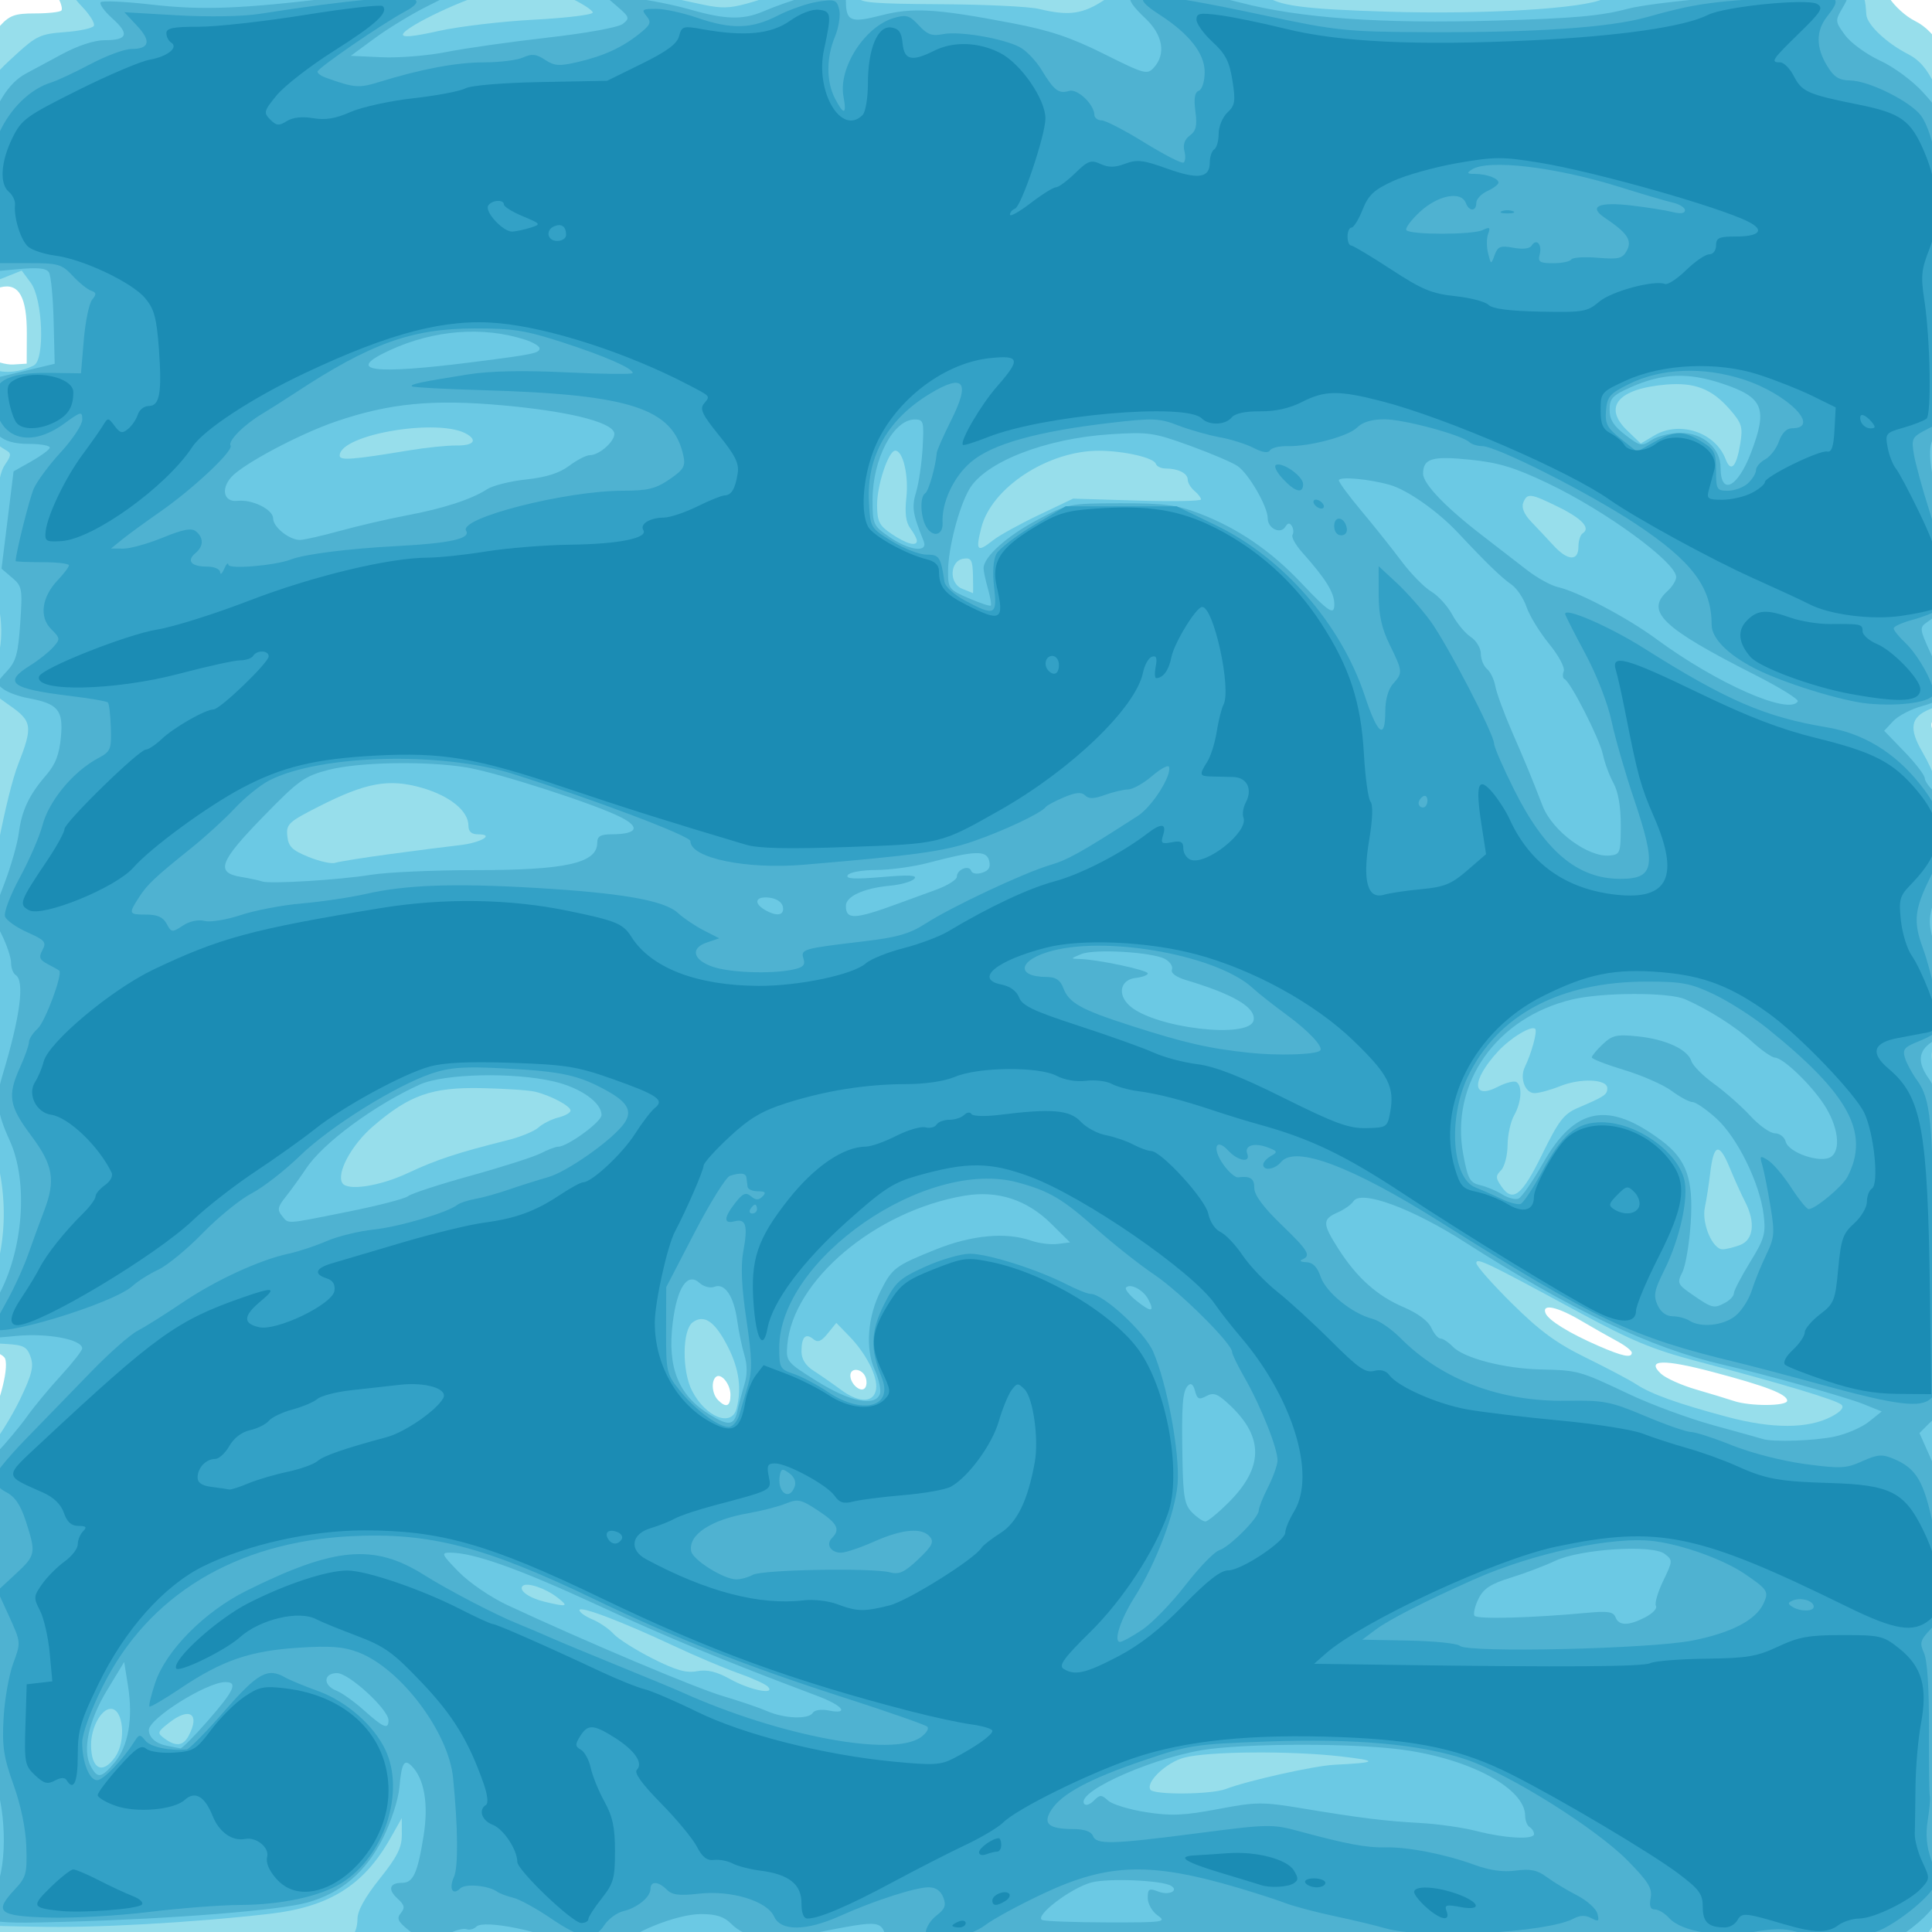 <?xml version="1.0" encoding="UTF-8" standalone="no"?>
<!-- Created with Inkscape (http://www.inkscape.org/) -->
<svg id="svg3524" xmlns:rdf="http://www.w3.org/1999/02/22-rdf-syntax-ns#" xmlns="http://www.w3.org/2000/svg" height="450" viewBox="0 0 450 450" width="450" version="1.1" xmlns:cc="http://creativecommons.org/ns#" xmlns:dc="http://purl.org/dc/elements/1.1/">
 <path id="path3548" fill="#97deeb" d="m3.368 458.55c6.968-0.18 18.369-0.18 25.337 0 6.968 0.18 1.267 0.327-12.668 0.327s-19.636-0.147-12.668-0.327zm44.727-0.263c1.422-0.458 2.004-0.879 1.293-0.936-0.711-0.057-1.293-0.774-1.293-1.592 0-0.819-0.814-1.745-1.81-2.058-3.483-1.096-25.705-2.671-38.005-2.694-6.825-0.013-13.509-0.319-14.852-0.68-2.267-0.61-2.401-1.038-1.867-5.961 0.317-2.917 1.052-7.521 1.634-10.231 0.731-3.406 0.713-7.896-0.061-14.549-1.783-15.332-2.139-26.066-1.061-32.022 0.666-3.682 0.637-7.736-0.086-12.122-0.826-5.007-0.779-7.167 0.193-8.992 1.286-2.414 1.044-13.354-0.478-21.696-0.473-2.591-0.327-3.897 0.436-3.897 0.631 0 1.147-0.437 1.147-0.97s1.353-3.223 3.006-5.975c3.181-5.297 5.874-14.906 4.896-17.469-0.321-0.84-2.503-1.837-4.848-2.213-4.721-0.759-5.972-2.495-4.265-5.917 1.969-3.946 4.153-13.438 4.854-21.1 0.517-5.654 0.137-10.07-1.613-18.706-2.108-10.403-2.183-11.967-0.94-19.618 1.646-10.125 1.716-23.517 0.152-28.986-0.781-2.731-0.842-5.601-0.189-8.833 0.532-2.633 1.426-10.633 1.987-17.778 0.561-7.144 1.606-15.503 2.323-18.574 1.244-5.332 1.178-5.809-1.457-10.552-2.453-4.414-2.638-5.412-1.662-8.964 0.665-2.42 0.788-6.458 0.313-10.232-1.037-8.235-0.971-14.286 0.306-28.048 0.948-10.209 0.871-11.698-0.725-14.029-2.825-4.125-4.65-21.118-3.609-33.604 0.485-5.812 0.697-13.14 0.471-16.283-0.73-10.171-0.514-18.011 0.729-26.5 1.545-10.552 3.749-16.973 7.056-20.556 2.204-2.389 3.454-2.826 8.081-2.826 3.01 0 5.771-0.299 6.136-0.665 0.364-0.366-0.122-1.998-1.079-3.627-2.995-5.094-0.874-5.802 10.319-3.442 12.759 2.69 40.151 2.707 64.384 0.04 20.465-2.252 42.606-1.883 63.776 1.065 13.005 1.811 13.182 1.808 23.887-0.45 10.971-2.313 25.577-3.061 25.577-1.309 0 0.531 0.732 1.701 1.627 2.6 1.419 1.426 4.804 1.569 26.514 1.121 16.724-0.345 25.364-0.911 26.339-1.725 0.966-0.806 9.014-1.369 24.043-1.683l22.591-0.472 2.443 2.455 2.443 2.455 26.371-0.163c19.196-0.119 28.2-0.585 33.093-1.715 4.994-1.153 14.7-1.618 37.747-1.81 17.064-0.142 31.568-0.189 32.233-0.104 0.665 0.085 2.197 1.763 3.406 3.728 1.209 1.965 3.922 4.42 6.031 5.456 2.493 1.224 4.729 3.518 6.393 6.559 2.475 4.52 2.561 5.354 2.585 24.941 0.086 69.817-0.432 107.09-1.518 109.05-0.458 0.829-0.188 3.608 0.606 6.235 0.788 2.607 1.437 6.226 1.443 8.043 0.01 3.089-0.52 3.94-4.604 7.387-1.422 1.201-1.416 1.733 0.061 5.196 4.066 9.53 4.124 10.256 3.37 41.789-0.403 16.861-0.804 31.358-0.89 32.215-0.607 6.024 1.567 146.88 2.696 174.61 0.95 23.336-0.996 31.46-8.384 35-1.938 0.929-3.284 2.08-2.991 2.557 0.688 1.119-4.184 1.073-9.147-0.085-2.263-0.528-3.634-0.518-3.3 0.025 0.334 0.543-49.73 0.928-120.55 0.928-80.482 0-120.9-0.349-120.48-1.039 0.411-0.668-3.264-1.039-10.28-1.039-6.59 0-10.92 0.412-10.92 1.039 0 0.611-3.619 1.039-8.79 1.039s-8.79-0.428-8.79-1.039c0-0.572-1.396-1.039-3.102-1.039-1.706 0-3.103 0.468-3.103 1.039 0 0.68-17.426 1.003-50.415 0.936-27.728-0.057-49.252-0.478-47.83-0.936zm122.04-133.41c0-2.579-2.279-5.285-3.456-4.102-1.09 1.095-0.787 3.971 0.561 5.325 1.904 1.914 2.896 1.495 2.896-1.224zm246.13 1.379c0-1.516-4.926-3.419-17.344-6.699-11.531-3.046-15.578-2.911-12.06 0.403 1.1 1.036 4.792 2.695 8.204 3.686 3.413 0.992 7.368 2.194 8.79 2.671 3.776 1.267 12.41 1.225 12.41-0.061zm-214.66-5.489c-0.78-2.042-3.543-2.339-3.543-0.382 0 1.933 2.324 4.004 3.343 2.98 0.474-0.476 0.564-1.645 0.2-2.598zm178.47-5.697c0-0.466-1.512-1.658-3.361-2.65-1.849-0.992-5.688-3.172-8.532-4.845-5.508-3.239-9.07-3.992-8.208-1.735 0.635 1.663 5.479 4.664 12.345 7.648 5.648 2.455 7.756 2.885 7.756 1.582zm-373.83-237.35c0.035-8.558-1.849-11.883-6.123-10.805-3.379 0.852-6.823 6.238-6.829 10.677-0.003 2.578 0.717 3.735 3.357 5.396 1.849 1.163 4.757 2.024 6.463 1.914l3.103-0.2 0.029-6.982zm447.24 380.57c0-0.572 0.698-1.039 1.551-1.039 0.853 0 1.551 0.468 1.551 1.039s-0.698 1.039-1.551 1.039c-0.853 0-1.551-0.468-1.551-1.039z"/>
 <path id="path3546" fill="#6bc9e4" d="m-5.939 458.58c1.849-0.231 4.873-0.231 6.722 0 1.849 0.231 0.336 0.419-3.361 0.419s-5.21-0.189-3.361-0.419zm143.14-1.57c-4.595-2.85-18.837-3.703-38.57-2.308-12.192 0.862-20.95-1.386-16.403-4.21 0.569-0.353 1.034-1.941 1.034-3.528 0-1.907 1.754-5.082 5.171-9.36 4.117-5.154 5.168-7.255 5.158-10.302l-0.012-3.828-2.642 4.676c-6.204 10.982-14.227 16.009-28.1 17.611-18.019 2.079-40.912 3.342-54.551 3.008-16.651-0.407-15.334 0.936-12.393-12.644 1.516-7.002 1.584-9.169 0.49-15.588-1.966-11.53-2.422-26.293-1.016-32.949 1.063-5.035 0.995-6.818-0.449-11.812-1.535-5.305-1.546-6.105-0.113-8.161 2.119-3.04 2.139-15.801 0.031-19.862-2.155-4.152-2.043-4.609 2.436-9.947 2.189-2.609 5.52-7.95 7.4-11.868 2.763-5.756 3.236-7.652 2.463-9.871-0.818-2.351-1.624-2.787-5.59-3.022-9.552-0.565-9.406-0.386-6.054-7.458 6.21-13.103 7.04-26.12 2.551-40.028l-3.005-9.31 2.292-6.797c2.682-7.953 3.124-18.013 1.12-25.503-0.764-2.858-1.382-7.066-1.373-9.353 0.028-6.974 4.481-29.749 7.145-36.549 3.486-8.896 3.301-10.089-2.141-13.852-5.174-3.577-5.374-4.248-2.984-9.998 1.968-4.734 1.463-12.978-1.101-17.96-1.52-2.955-1.528-3.741-0.087-8.619 0.873-2.952 1.586-7.985 1.586-11.183 0-3.717 0.614-6.697 1.703-8.258 1.431-2.054 1.472-2.576 0.259-3.278-5.307-3.067-7.056-7.08-7.107-16.305-0.027-4.763 0.55-5.226 3.656-2.938 1.996 1.47 6.417 1.226 9.88-0.546 2.619-1.331 2.091-15.467-0.726-19.257l-2.105-2.833-4.355 1.751c-6.438 2.589-6.737 2.429-5.995-3.193 0.359-2.72 0.174-8.784-0.412-13.476-0.904-7.248-0.764-10.01 0.931-18.35 2.334-11.481 2.268-11.35 8.732-17.263 4.489-4.107 5.594-4.604 11.133-5.006 3.383-0.246 6.428-0.898 6.767-1.45s-0.924-2.6-2.807-4.552c-2.1-2.178-3.044-3.905-2.443-4.471 0.575-0.54 4.831-0.085 10.288 1.099 7.952 1.726 11.943 1.939 27.405 1.464 9.954-0.306 23.682-1.258 30.507-2.115 13.638-1.712 35.097-2.14 34.201-0.682-0.311 0.506-2.549 1.246-4.973 1.646-5.017 0.828-19.614 7.734-20.173 9.544-0.254 0.822 2.324 0.593 8.215-0.73 4.721-1.061 14.751-2.252 22.287-2.648 7.536-0.396 13.703-1.146 13.703-1.667 0-0.521-2.443-2.1-5.429-3.509l-5.429-2.562 10.342 0.423c5.688 0.232 15.198 1.458 21.135 2.723 11.865 2.529 9.439 2.774 26.436-2.667 9.566-3.062 14.995-2.282 14.995 2.155 0 1.121 3.778 1.421 18.873 1.499 10.38 0.054 20.735 0.548 23.01 1.098 7 1.693 10.231 1.232 15.379-2.195l4.875-3.245 15.371 0.439c10.137 0.289 15.898 0.878 16.919 1.73 3.025 2.523 8.719 3.301 28.636 3.914 22.405 0.69 45.781-0.707 50.315-3.007 2.234-1.133 9.724-1.652 31.067-2.151 31.094-0.728 29.567-1.025 30.149 5.875 0.197 2.34 4.667 6.573 9.636 9.126 2.742 1.409 4.514 3.463 6.407 7.427 3.541 7.414 4.032 17.104 2.701 53.283-1.23 33.429-1.237 34.35-0.429 54.629 0.518 12.99 0.373 15.332-1.021 16.495-2.109 1.759-2.051 3.01 0.488 10.585 2.34 6.979 1.989 8.122-3.147 10.26-4.321 1.799-4.763 4.46-1.631 9.829 1.466 2.513 2.665 5.151 2.665 5.862 0 0.711 0.777 2.154 1.726 3.208 1.358 1.508 1.683 3.742 1.526 10.496-0.11 4.719-0.608 11.142-1.109 14.273-0.527 3.297-0.519 10.935 0.018 18.147 0.906 12.17 0.64 16.124-1.086 16.124-1.618 0-2.048 3.142-0.821 5.984 0.872 2.018 1.304 15.424 1.482 45.975 0.138 23.72 0.65 51.544 1.138 61.832 0.488 10.288 0.61 20.108 0.271 21.823-0.339 1.715-0.322 16.211 0.037 32.215l0.653 29.098-2.521 5.576c-1.563 3.456-3.329 5.788-4.646 6.134-1.169 0.307-4.038 1.56-6.377 2.784-3.029 1.586-5.144 2.024-7.354 1.523-6.375-1.445-8.79-1.109-8.79 1.224 0 2.115-0.295 2.153-11.117 1.437-20.789-1.375-56.103-1.721-56.103-0.549 0 1.328-25.975 1.539-27.457 0.223-0.54-0.48-2.611-1.49-4.602-2.244-1.991-0.754-4.393-2.33-5.339-3.502-1.67-2.069-1.879-2.082-7.239-0.437-3.036 0.932-8.079 2.003-11.207 2.38-6.477 0.78-12.41 2.619-12.41 3.846 0 1.266-21.556 0.99-23.967-0.306-1.394-0.75-12.175-1.123-31.653-1.097-27.636 0.037-29.722-0.091-32.364-1.981-2.288-1.637-4.56-2.019-11.972-2.013-5.031 0.004-12.121 0.493-15.754 1.085-6.171 1.006-6.767 0.926-9.039-1.218-2.092-1.975-2.801-2.127-5.076-1.085-1.454 0.666-4.367 1.212-6.474 1.215-3.902 0.004-10.551 3.266-10.551 5.177 0 1.469-1.019 1.212-5.008-1.262zm148.3-40.314c5.135-1.962 20.579-5.411 25.276-5.645 10.147-0.505 10.476-0.918 1.551-1.946-11.716-1.35-31.043-1.194-36.546 0.295-4.145 1.121-8.938 5.667-7.847 7.441 0.779 1.266 14.16 1.156 17.566-0.145zm-258.66-7.48c2.584-3.707 1.896-11.2-1.028-11.2-2.228 0-4.602 4.318-4.602 8.372 0 5.7 2.687 7.05 5.629 2.828zm17.086-4.896c2.756-5.175 0.225-6.828-4.608-3.008-2.696 2.131-2.75 2.334-0.976 3.637 2.611 1.919 4.33 1.725 5.584-0.629zm134.88-11.51c-0.574-0.576-3.693-1.984-6.933-3.128s-9.96-3.991-14.935-6.327c-12.165-5.711-21.972-9.425-21.972-8.32 0 0.497 1.363 1.471 3.028 2.164 1.665 0.693 3.876 2.204 4.912 3.358 1.036 1.154 5.092 3.723 9.013 5.708 5.443 2.757 7.905 3.464 10.415 2.991 2.389-0.45 4.537 0.072 7.867 1.913 4.612 2.55 10.658 3.702 8.605 1.639zm-49.01-20.746c-2.807-2.175-7.132-3.601-8.068-2.66-1.004 1.009 1.522 2.819 5.128 3.676 5.344 1.27 5.721 1.14 2.94-1.015zm296.75-42.091c2.194-1.14 3.035-2.117 2.384-2.771-1.066-1.072-13.464-4.805-33.876-10.201-10.094-2.669-15.208-4.797-27.405-11.407-21.533-11.669-23.786-12.747-23.786-11.391 0 0.654 3.758 4.905 8.35 9.446 6.5 6.428 10.338 9.231 17.322 12.655 4.934 2.419 10.143 5.174 11.574 6.123 3.418 2.266 9.774 4.543 21.183 7.591 10.506 2.806 18.796 2.791 24.254-0.046zm-255-1.844c1.233-4.623 0.607-9.251-1.932-14.286-3.04-6.028-5.584-7.824-8.28-5.843-2.426 1.783-2.515 11.335-0.149 15.934 3.148 6.118 9.195 8.566 10.36 4.196zm32.515-4.606c0.408-2.877-2.326-8.261-6.235-12.281l-3.031-3.118-1.997 2.461c-1.527 1.881-2.322 2.189-3.379 1.308-1.783-1.487-2.745-0.468-2.736 2.9 0.004 1.788 0.954 3.292 2.844 4.504 1.561 1.001 4.448 3.008 6.416 4.46 4.214 3.109 7.659 3.01 8.119-0.234zm201.27-33.55c3.12-1.192 3.584-5.338 1.126-10.074-0.84-1.618-2.479-5.246-3.643-8.063-2.414-5.842-3.675-5.425-4.488 1.484-0.303 2.572-0.857 6.134-1.232 7.916-0.779 3.705 1.78 9.75 4.126 9.75 0.802 0 2.651-0.456 4.11-1.014zm-46.121-21.13c3.824-7.804 5.043-9.392 8.273-10.778 6.287-2.697 6.89-3.1 6.89-4.604 0-2.124-6.213-2.396-10.978-0.48-2.232 0.898-4.926 1.632-5.986 1.632-2.195 0-3.494-3.531-2.241-6.095 1.548-3.169 2.953-8.331 2.415-8.872-0.871-0.875-5.752 2.083-8.679 5.261-6.208 6.74-6.183 11.428 0.044 8.193 1.788-0.929 3.703-1.409 4.255-1.066 1.443 0.896 1.171 4.753-0.547 7.775-0.813 1.429-1.494 4.552-1.515 6.94s-0.706 5.015-1.524 5.837c-1.293 1.299-1.28 1.791 0.099 3.769 2.656 3.81 4.761 2.144 9.493-7.513zm-264.2 4.38c6.581-3.095 11.581-4.743 23.181-7.642 3.006-0.751 6.264-2.088 7.239-2.972 0.975-0.883 3.053-1.927 4.617-2.319 1.564-0.392 2.844-1.118 2.844-1.613 0-1.067-4.622-3.524-8.284-4.402-1.428-0.343-7.013-0.715-12.411-0.828-11.604-0.243-16.782 1.574-25.286 8.875-5.027 4.316-8.602 10.915-7.172 13.24 1.164 1.893 8.74 0.733 15.272-2.339zm-4.017-74.312c6.265-0.844 13.475-1.765 16.023-2.047 4.94-0.547 8.363-2.531 4.366-2.531-1.564 0-2.275-0.632-2.275-2.02 0-3.425-4.34-6.95-10.859-8.819-7.68-2.202-13.026-1.225-24.087 4.404-6.961 3.542-7.517 4.067-7.239 6.827 0.248 2.464 1.121 3.323 4.955 4.88 2.559 1.039 5.345 1.654 6.189 1.366 0.845-0.288 6.662-1.215 12.927-2.059zm135.63-64.89c-0.094-3.586-0.413-4.154-2.194-3.897-3.208 0.462-3.467 5.738-0.344 6.997 1.318 0.531 2.453 0.995 2.522 1.032 0.069 0.036 0.077-1.823 0.016-4.131zm141.02-6.653c0-1.395 0.445-2.813 0.989-3.151 1.917-1.19-0.129-3.414-5.635-6.123-6.546-3.221-7.324-3.313-8.217-0.975-0.433 1.133 0.24 2.713 1.881 4.417 1.405 1.459 3.731 3.939 5.17 5.511 3.29 3.595 5.812 3.734 5.812 0.321zm-136.31-1.553c1.399-1.106 6.16-3.736 10.579-5.843l8.035-3.832 14.897 0.45c8.193 0.248 14.897 0.129 14.897-0.264 0-0.393-0.698-1.297-1.551-2.009-0.853-0.712-1.551-1.888-1.551-2.614 0-1.459-2.248-2.582-5.169-2.582-1.044 0-2.061-0.492-2.26-1.094-0.47-1.418-7.351-3.006-13.162-3.038-11.895-0.065-25.122 8.569-27.491 17.944-1.369 5.417-0.963 5.838 2.777 2.882zm-17.778 0.131c0-0.462-0.677-1.748-1.505-2.858-1.062-1.423-1.339-3.547-0.941-7.213 0.564-5.186-0.794-10.912-2.587-10.912-1.59 0-4.277 8.089-4.235 12.751 0.034 3.769 0.513 4.715 3.361 6.636 3.493 2.356 5.907 3.008 5.907 1.596zm191.8-22.684c0.617-3.82 0.342-4.703-2.474-7.926-4.167-4.769-8.162-6.322-14.818-5.759-11.179 0.945-14.779 5.188-9.066 10.688l3.163 3.045 3.191-1.894c5.879-3.49 14.201-0.711 16.577 5.535 1.228 3.227 2.537 1.817 3.427-3.689zm-310.21 1.66c3.982-0.66 8.984-1.18 11.117-1.154 3.879 0.046 5.014-1.093 2.59-2.599-6.335-3.935-29.736-0.029-29.736 4.963 0 1.179 2.995 0.953 16.029-1.209zm64.359 351.16c0.702-0.71 1.536-1.03 1.854-0.71 0.318 0.32-0.256 0.901-1.275 1.291-1.474 0.564-1.593 0.445-0.579-0.582z"/>
 <path id="path3544" fill="#4fb2d1" d="m-5.921 458.58c1.859-0.231 4.651-0.227 6.205 0.011 1.554 0.237 0.033 0.426-3.38 0.421-3.413-0.006-4.684-0.2-2.825-0.431zm277.91-0.286c-0.364-0.592 0.527-1.039 2.068-1.039s2.432 0.447 2.068 1.039c-0.352 0.572-1.282 1.039-2.068 1.039-0.786 0-1.717-0.468-2.068-1.039zm62.566 0c0-0.572-0.659-1.039-1.465-1.039-0.806 0-1.62-0.368-1.81-0.818s-3.039-2.13-6.331-3.733c-5.628-2.741-6.588-2.884-16.029-2.39-5.524 0.289-14.231 1.03-19.35 1.645-7.536 0.907-18.727 1.766-31.643 2.431-4.482 0.231-7.356-0.472-9.1-2.224-2.107-2.117-1.844-2.149-25.443 3.049-2.275 0.501-6.804 0.931-10.063 0.956-5.64 0.043-5.957-0.093-6.55-2.812-1.416-6.494-0.451-6.333-17.843-2.979-9.756 1.881-15.136 1.208-18.661-2.334-1.62-1.628-3.487-2.221-6.993-2.221-5.616 0-16.365 4.328-19.729 7.944-2.877 3.093-3.267 3.073-10.421-0.542-6.736-3.403-20.476-6.178-22.169-4.476-0.585 0.588-1.619 0.854-2.298 0.592-0.679-0.262-2.6 0.239-4.269 1.114-4.114 2.156-5.614 2.013-9.209-0.877-2.515-2.022-2.844-2.746-1.813-3.994 1.014-1.228 0.863-1.884-0.782-3.379-2.314-2.104-1.874-3.656 1.038-3.656 2.62 0 3.641-2.212 5.035-10.912 1.195-7.455 0.187-13.329-2.8-16.331-1.718-1.726-2.323-0.649-2.836 5.048-0.255 2.834-1.929 7.99-3.817 11.757-3.966 7.913-9.734 12.825-17.651 15.032-6.479 1.806-30.815 3.756-55.764 4.467-20.696 0.59-21.492 0.297-17.377-6.392 3.221-5.238 3.32-18.49 0.201-27.09-2.418-6.667-2.409-11.163 0.05-25.812 1.038-6.181 0.952-7.82-0.66-12.585-1.765-5.218-1.767-5.61-0.049-8.246 2.385-3.658 1.693-16.229-1.163-21.125l-1.947-3.337 4.236-4.457c2.33-2.451 5.567-6.327 7.194-8.614 1.627-2.286 5.187-6.584 7.912-9.55 2.724-2.966 4.953-5.814 4.953-6.329 0-2.1-8.126-3.629-15.438-2.905-6.944 0.688-7.314 0.615-7.314-1.433 0-1.186 1.371-4.605 3.047-7.597 5.997-10.73 7.24-26.8 2.817-36.51-3.018-6.62-3.35-9.64-1.673-15.19 4.154-13.74 5.23-22.01 3.039-23.37-0.569-0.36-1.034-1.62-1.034-2.81 0-1.19-0.99-4.154-2.199-6.588l-2.199-4.425 2.819-7.413c1.55-4.077 3.069-9.386 3.376-11.797 0.665-5.236 2.39-8.892 6.353-13.463 2.188-2.524 3.072-4.805 3.455-8.919 0.586-6.282-0.671-7.765-7.672-9.05-2.103-0.386-4.663-1.318-5.688-2.071-1.767-1.298-1.73-1.513 0.721-4.133 2.183-2.334 2.675-4.084 3.164-11.255 0.547-8.026 0.443-8.607-1.891-10.589l-2.469-2.098 1.404-11.336 1.404-11.336 4.064-2.286c2.235-1.257 4.198-2.695 4.361-3.194 0.164-0.499-2.018-0.911-4.848-0.915-6.671-0.009-9.151-2.364-9.991-9.488l-0.616-5.217 8.303-1.977 8.303-1.977-0.246-9.957c-0.136-5.476-0.624-10.571-1.085-11.32-0.618-1.006-2.565-1.202-7.415-0.747l-6.577 0.617v-4.075c0-2.241-0.534-7.683-1.187-12.093-1.029-6.95-0.937-8.997 0.685-15.371 1.887-7.415 5.045-12.481 9.137-14.658 1.223-0.65 4.965-2.663 8.315-4.473 3.783-2.043 7.582-3.291 10.022-3.291 5.325 0 5.828-1.442 1.771-5.084-1.873-1.682-3.086-3.379-2.696-3.771 0.39-0.392 5.741-0.139 11.89 0.563 11.81 1.349 20.837 0.999 42.861-1.662 7.184-0.868 16.259-1.438 20.166-1.268l7.104 0.31-6.353 3.2c-3.49 1.762-8.842 5.035-11.888 7.276l-5.54 4.074 7.239 0.333c3.982 0.183 10.729-0.366 14.995-1.22 4.266-0.854 14.86-2.36 23.541-3.347 9.092-1.033 16.547-2.39 17.581-3.201 1.665-1.305 1.571-1.601-1.307-4.077l-3.103-2.67 6.631 0.718c3.647 0.395 9.696 1.598 13.441 2.674 8.103 2.329 12.283 2.458 16.864 0.521 6.276-2.654 13.715-4.809 16.582-4.804 2.254 0.004 2.847 0.49 2.86 2.343 0.032 4.683 1.135 5.13 8.188 3.314 7.386-1.901 12.836-1.578 30.577 1.816 8.756 1.675 13.674 3.324 21.356 7.163 9.465 4.729 10.066 4.892 11.634 3.15 2.832-3.145 2.068-7.578-1.965-11.401-5.619-5.326-4.941-6.379 4.108-6.379 4.924 0 11.396 0.956 17.839 2.635 14.074 3.668 32.701 4.983 59.751 4.22 17.965-0.507 24.383-1.08 30.508-2.721 7.895-2.116 46.927-5.003 50.262-3.717 1.386 0.535 1.365 0.959-0.18 3.587-1.69 2.875-1.666 3.098 0.663 6.263 1.328 1.806 4.968 4.457 8.087 5.892 3.215 1.479 7.564 4.681 10.041 7.392 3.979 4.355 4.423 5.397 4.973 11.66 0.332 3.783 0.465 20.378 0.295 36.878-0.283 27.498-0.464 30.115-2.173 31.371-2.049 1.506-1.915 6.09 0.437 15.009 0.678 2.572 1.46 9.178 1.737 14.68 0.523 10.399 0.494 10.493-4.228 13.77-1.903 1.32-1.88 1.535 0.776 7.364 4.042 8.872 3.753 10.684-1.946 12.216-2.575 0.692-5.633 2.275-6.795 3.518l-2.113 2.26 4.726 4.887c2.599 2.688 4.726 5.461 4.726 6.163 0 0.702 1.226 2.348 2.725 3.657 2.614 2.284 2.702 2.704 2.15 10.32-0.316 4.366-1.395 10.437-2.397 13.492-1.582 4.822-1.648 6.19-0.5 10.392 0.727 2.661 1.572 8.645 1.878 13.297 0.544 8.262 0.494 8.5-2.167 10.252-3.24 2.134-3.456 4.775-0.704 8.611 1.903 2.652 2.028 4.867 2.155 38.148 0.165 43.524 0.37 39.598-2.204 42.185l-2.166 2.176 2.617 5.877c2.419 5.432 2.628 7.136 2.769 22.505 0.083 9.145-0.033 27.85-0.259 41.568-0.226 13.717-0.001 27.125 0.5 29.796 1.373 7.323-2.001 12.451-12.487 18.982l-4.47 2.784-7.792-1.619c-4.286-0.891-8.557-1.604-9.491-1.586-1.523 0.03-1.512 0.176 0.111 1.414 2.756 2.102 2.173 3.583-1.551 3.943-6.173 0.598-20.881-0.978-26.085-2.795-8.417-2.939-23.207-2.893-32.604 0.102-4.266 1.36-8.57 2.478-9.566 2.485-0.995 0.007-1.81 0.481-1.81 1.052 0 0.577-2.758 1.039-6.205 1.039s-6.205-0.462-6.205-1.039zm-64.893-12.132c-1.294-0.907-2.327-2.717-2.327-4.077 0-2.17 0.287-2.336 2.549-1.472 2.365 0.904 4.76-0.226 2.897-1.367-2.126-1.303-14.714-1.827-18.602-0.775-4.829 1.307-13.445 7.915-11.402 8.744 0.709 0.288 7.571 0.535 15.25 0.55 12.979 0.026 13.797-0.087 11.634-1.603zm87.644-18.983c0-0.538-0.465-1.267-1.034-1.62-0.569-0.353-1.034-1.534-1.034-2.623 0-6.59-13.676-13.686-30.011-15.573-11.136-1.286-32.119-1.302-43.104-0.033-12.034 1.391-31.467 9.775-29.62 12.779 0.332 0.539 1.326 0.243 2.228-0.664 1.462-1.47 1.808-1.475 3.375-0.05 0.96 0.873 4.932 2.086 8.827 2.695 5.818 0.91 8.803 0.782 16.73-0.717 8.999-1.702 10.324-1.713 19.67-0.166 13.791 2.283 19.183 2.949 27.602 3.411 3.982 0.218 9.799 1.052 12.927 1.853 6.743 1.727 13.444 2.08 13.444 0.709zm-330.57-16.7c3.164-3.779 4.285-10.253 3.08-17.796l-0.891-5.581-4 6.601c-4.303 7.101-5.779 13.958-3.803 17.668 1.58 2.966 2.507 2.819 5.614-0.892zm21.745-9.767c6.115-6.999 6.986-8.94 4.004-8.923-4.372 0.025-17.881 8.516-17.823 11.203 0.036 1.7 1.7 3.157 4.121 3.609 1.422 0.266 2.878 0.547 3.235 0.624 0.357 0.078 3.266-2.853 6.463-6.513zm42.009-0.018c0-2.528-9.22-10.994-11.974-10.994-3.211 0-3.334 2.845-0.177 4.078 1.28 0.5 4.188 2.573 6.463 4.607 4.548 4.067 5.688 4.529 5.688 2.309zm98.826-1.746c0.4-0.65 1.988-0.886 3.681-0.546 4.924 0.99 3.356-1.136-2.452-3.324-22.654-8.534-34.828-13.564-51.513-21.281-18.125-8.384-28.726-12.155-34.17-12.155-2.193 0-2.027 0.375 1.996 4.493 2.447 2.505 7.461 5.926 11.332 7.732 18.13 8.455 43.84 19.306 50.193 21.184 3.88 1.147 8.533 2.732 10.342 3.523 3.986 1.742 9.627 1.942 10.591 0.375zm193.93-22.27c1.697-0.882 2.802-2.064 2.455-2.627-0.346-0.563 0.411-3.183 1.683-5.823 2.266-4.704 2.273-4.83 0.337-6.307-2.9-2.213-19.668-1.134-25.524 1.643-2.405 1.14-7.059 2.902-10.341 3.916-4.642 1.433-6.304 2.519-7.481 4.89-0.832 1.676-1.259 3.46-0.949 3.964 0.531 0.863 13.466 0.523 26.425-0.696 4.63-0.436 5.946-0.221 6.431 1.049 0.775 2.029 3.051 2.027 6.965-0.007zm-96.965-26.842c7.95-7.989 8.081-14.982 0.419-22.312-3.034-2.903-3.97-3.291-5.696-2.363-1.736 0.934-2.16 0.745-2.662-1.185-0.397-1.526-0.943-1.948-1.628-1.259-1.288 1.295-1.533 4.579-1.294 17.374 0.16 8.591 0.504 10.448 2.257 12.211 1.138 1.143 2.521 2.078 3.075 2.078 0.554 0 3.042-2.045 5.529-4.544zm141.07-15.238c2.745-0.592 6.331-2.149 7.967-3.46l2.975-2.384-4.334-1.742c-3.985-1.602-22.865-6.891-32.699-9.16-16.728-3.859-35.437-12.747-60.086-28.545-12.327-7.9-24.217-12.256-25.937-9.502-0.465 0.745-2.126 1.919-3.69 2.61-3.584 1.581-3.56 2.594 0.201 8.483 4.284 6.707 9.027 10.947 15.177 13.565 3.257 1.386 5.736 3.227 6.441 4.782 0.63 1.39 1.603 2.528 2.162 2.528 0.559 0 1.849 0.856 2.866 1.902 2.607 2.68 11.945 5.098 20.465 5.297 8.768 0.206 9.027 0.278 20.683 5.798 5.119 2.424 13.961 5.678 19.649 7.232 5.688 1.553 10.807 2.978 11.376 3.166 2.325 0.769 12.113 0.437 16.783-0.57zm-255.6-5.939c0.346-1.572 1.089-4.378 1.651-6.235 0.675-2.231 0.672-4.524-0.009-6.755-0.567-1.858-1.323-5.482-1.679-8.054-0.792-5.711-2.889-8.832-5.306-7.899-0.985 0.38-2.516-0.021-3.501-0.917-2.788-2.535-5.204 1.079-6.219 9.301-1.295 10.491 1.315 16.93 8.694 21.452 4.331 2.654 5.628 2.472 6.37-0.893zm33.184-3.953c0.339-0.888-0.207-3.45-1.213-5.693-2.214-4.935-1.636-12.366 1.433-18.411 2.663-5.245 3.389-5.789 12.751-9.556 8.433-3.393 16.408-4.129 22.315-2.06 1.751 0.613 4.496 0.953 6.101 0.754l2.917-0.361-4.397-4.351c-5.665-5.606-12.494-7.816-20.167-6.527-20.729 3.484-40.057 19.764-41.298 34.786-0.315 3.819-0.156 4.012 6.916 8.427 7.678 4.793 13.501 5.983 14.643 2.992zm62.514-22.076c-1.172-2.201-4.15-3.779-5.173-2.741-0.345 0.35 0.75 1.744 2.434 3.096 3.451 2.771 4.342 2.656 2.738-0.355zm134.4 0.791c1.1-0.592 2-1.573 2-2.182 0-0.608 1.694-3.863 3.764-7.234 3.356-5.463 3.7-6.664 3.17-11.068-0.883-7.335-6.101-17.972-10.998-22.418-2.318-2.104-4.821-3.826-5.562-3.826-0.741 0-2.921-1.167-4.845-2.593s-6.9-3.62-11.06-4.875c-4.159-1.255-7.562-2.579-7.562-2.942 0-0.363 1.148-1.743 2.551-3.068 2.225-2.1 3.268-2.334 8.157-1.827 6.527 0.677 11.64 3.039 12.505 5.777 0.335 1.06 2.718 3.449 5.297 5.31s6.368 5.208 8.421 7.437c2.053 2.23 4.632 4.054 5.732 4.054s2.226 0.873 2.504 1.94c0.675 2.595 8.126 5.123 10.51 3.567 2.455-1.603 1.714-7.211-1.621-12.261-3.144-4.761-9.488-10.815-11.394-10.873-0.709-0.021-3.111-1.693-5.338-3.714-3.893-3.534-10.17-7.513-15.607-9.892-3.752-1.642-19.181-1.616-26.212 0.044-17.727 4.186-28.536 19.541-25.438 36.135 1.071 5.739 1.536 6.58 3.939 7.138 1.499 0.348 3.81 1.314 5.135 2.147 1.326 0.833 3.02 1.279 3.764 0.992 0.745-0.287 3.326-4.006 5.737-8.264 7.413-13.092 15.227-14.567 27.654-5.218 5.788 4.354 7.41 8.945 6.748 19.096-0.315 4.829-1.187 10.001-1.937 11.494-1.293 2.572-1.164 2.853 2.466 5.352 4.492 3.093 4.885 3.185 7.518 1.769zm-320.75-21.2c6.965-1.396 13.247-3.023 13.959-3.618 0.712-0.594 7.308-2.745 14.657-4.781 7.349-2.035 14.679-4.383 16.289-5.216 1.61-0.833 3.411-1.515 4.002-1.515 2.151 0 10.059-5.76 10.096-7.353 0.067-2.882-4.829-6.358-11.016-7.821-9.449-2.234-25.685-1.866-31.346 0.71-10.628 4.837-22.478 13.591-26.425 19.522-1.382 2.076-3.522 5.039-4.756 6.585-1.866 2.337-2.021 3.08-0.917 4.417 1.653 2.002 0.464 2.073 15.457-0.931zm210.89-44.59c0.559-2.942-4.592-6.012-15.621-9.312-2.44-0.73-3.715-1.663-3.4-2.489 0.278-0.727-0.451-1.835-1.62-2.464-3.025-1.627-16.445-2.405-19.516-1.132-2.54 1.053-2.544 1.073-0.231 1.138 4.12 0.115 15.744 2.59 15.744 3.351 0 0.403-1.28 0.881-2.844 1.062-3.555 0.411-4.306 3.823-1.419 6.449 5.772 5.249 28.058 7.868 28.908 3.397zm-82.557-27.256c1.991-0.735 5.83-2.135 8.532-3.111 2.702-0.976 4.912-2.363 4.912-3.081 0-1.675 2.849-2.812 3.34-1.333 0.211 0.636 1.309 0.82 2.546 0.425 1.572-0.501 2.021-1.286 1.619-2.831-0.635-2.441-3.309-2.339-14.227 0.541-3.413 0.9-8.853 1.644-12.09 1.653-3.279 0.009-6.209 0.542-6.615 1.203-0.538 0.875 1.548 0.991 7.954 0.44 6.451-0.555 8.39-0.445 7.542 0.428-0.628 0.646-3.149 1.359-5.604 1.585-6.154 0.566-10.319 2.469-10.319 4.714 0 3.287 2.086 3.18 12.41-0.631zm-27.08 0.852c-0.207-1.097-1.468-1.949-3.178-2.147-3.191-0.37-3.77 1.237-1.025 2.844 2.77 1.621 4.584 1.321 4.204-0.696zm-95.985-7.462c3.697-0.602 14.562-1.092 24.144-1.091 21.319 0.004 28.598-1.621 28.598-6.383 0-1.505 0.768-1.955 3.361-1.967 5.905-0.028 6.773-1.596 2.185-3.949-6.014-3.083-28.89-10.466-36.046-11.634-9.365-1.528-25.122-1.244-32.108 0.579-5.616 1.465-6.967 2.434-15.212 10.91-10.216 10.502-11.143 13.015-5.171 14.019 2.133 0.358 4.343 0.833 4.912 1.054 1.661 0.645 18.017-0.348 25.337-1.539zm291.14-11.49c0.012-4.378-0.586-7.852-1.698-9.872-0.944-1.715-2.055-4.723-2.469-6.686-0.768-3.643-7.542-16.951-8.93-17.543-0.421-0.18-0.508-1.003-0.192-1.83 0.324-0.848-1.167-3.636-3.419-6.397-2.196-2.691-4.554-6.544-5.239-8.562-0.685-2.018-2.264-4.37-3.507-5.227-2.32-1.599-5.833-5.002-12.469-12.078-4.7-5.012-11.782-9.985-15.87-11.144-4.928-1.398-11.895-2.01-11.866-1.043 0.015 0.486 2.382 3.69 5.261 7.119 2.879 3.429 7.047 8.659 9.262 11.621s5.357 6.175 6.98 7.138 3.831 3.391 4.904 5.394c1.073 2.003 3.011 4.339 4.305 5.192 1.301 0.856 2.354 2.601 2.354 3.901 0 1.293 0.647 2.891 1.439 3.551 0.791 0.66 1.663 2.471 1.938 4.024 0.274 1.553 2.026 6.332 3.893 10.618 3.255 7.473 4.336 10.094 7.129 17.284 2.265 5.83 10.608 12.003 15.592 11.536 2.466-0.231 2.586-0.555 2.603-6.997zm41.233-28.911c0.288-0.469-4.222-3.259-10.022-6.2-21.567-10.937-25.548-14.738-20.371-19.447 1.138-1.034 2.068-2.524 2.068-3.31 0-3.423-16.457-15.447-29.902-21.847-7.763-3.696-11.43-4.808-18.098-5.488-8.874-0.905-10.947-0.286-10.947 3.269 0 2.343 5.217 7.792 13.738 14.349 3.369 2.593 8.055 6.215 10.413 8.05 2.358 1.835 5.61 3.635 7.227 4 4.686 1.059 16.173 7.114 22.915 12.079 14.101 10.385 30.963 17.822 32.978 14.545zm-107.95-22.6c0-2.74-1.946-5.887-7.477-12.096-1.553-1.743-2.572-3.577-2.266-4.076 0.307-0.499 0.239-1.424-0.15-2.057-0.502-0.816-0.94-0.772-1.508 0.151-1.136 1.847-4.112 0.414-4.112-1.98 0-2.69-4.38-10.298-6.984-12.131-1.151-0.81-6.153-2.949-11.116-4.754-8.425-3.063-9.656-3.241-18.554-2.671-15.114 0.967-29.163 6.441-32.861 12.803-2.448 4.211-4.944 13.893-4.944 19.172 0 3.939 0.236 4.245 4.8 6.211 2.64 1.137 4.959 1.908 5.153 1.713 0.194-0.195-0.104-1.957-0.663-3.916-0.559-1.959-1.016-4.113-1.016-4.788 0-2.615 5.433-7.502 12.471-11.218 7.266-3.837 7.507-3.885 19.419-3.907 10.064-0.018 13.089 0.369 18.266 2.338 8.947 3.402 16.693 8.668 23.786 16.17 6.521 6.897 7.756 7.699 7.756 5.037zm-95.654-14.74c-2.607-6.464-2.817-7.865-1.727-11.526 0.622-2.091 1.294-6.724 1.493-10.297 0.337-6.056 0.212-6.495-1.851-6.495-4.968 0-9.812 9.227-9.812 18.692 0 5.727 0.156 6.075 3.878 8.644 4.665 3.219 9.143 3.768 8.02 0.982zm-135.93-2.38c4.227-1.166 11.176-2.777 15.442-3.58 8.626-1.624 15.18-3.754 18.8-6.111 1.32-0.859 5.425-1.885 9.122-2.279 4.65-0.496 7.737-1.478 10.014-3.186 1.811-1.358 3.97-2.469 4.798-2.469 2.379 0 6.276-3.676 5.646-5.326-0.957-2.507-10.942-4.928-25.886-6.277-16.34-1.479-26.447-0.5-38.932 3.767-8.42 2.881-21.561 9.861-24.316 12.921-2.523 2.802-1.743 5.904 1.396 5.549 3.456-0.39 8.33 2.013 8.33 4.108 0 1.996 3.753 5.001 6.246 5.001 0.907 0 5.108-0.954 9.336-2.119zm328.63-18.186c3.95-10.372 2.903-12.902-6.659-16.099-8.005-2.677-13.998-2.441-21.359 0.843-4.25 1.896-4.912 2.602-4.912 5.244 0 2.275 0.934 3.769 3.666 5.863 3.465 2.656 3.804 2.72 6.168 1.163 1.376-0.906 4.401-1.647 6.722-1.647 5.19 0 9.297 3.575 9.297 8.093 0 6.642 3.968 4.703 7.076-3.458zm-297.16-21.181c13.624-1.741 14.995-2.028 14.995-3.137 0-0.516-1.512-1.425-3.361-2.019-9.846-3.166-21.227-2.282-31.507 2.448-10.653 4.901-4.183 5.782 19.873 2.709z"/>
 <path id="path3542" fill="#33a1c6" d="m215.63 450.2c0-1.169 1.12-2.983 2.49-4.031 1.992-1.525 2.309-2.373 1.585-4.244-0.59-1.523-1.771-2.338-3.389-2.338-3.101 0-12.757 3.119-20.622 6.661-7.886 3.551-13.815 3.617-15.378 0.17-1.661-3.663-10.005-6.199-17.57-5.339-4.527 0.515-6.194 0.305-7.427-0.934-1.961-1.97-3.806-2.067-3.806-0.2 0 1.914-3.056 4.424-6.337 5.205-1.494 0.356-3.483 1.822-4.419 3.257-2.382 3.654-5.316 3.283-12.43-1.573-3.367-2.298-7.323-4.466-8.79-4.817-1.468-0.351-3.134-0.976-3.703-1.388-2.016-1.461-7.46-1.963-8.622-0.795-1.769 1.777-2.716 0.079-1.478-2.651 1.035-2.282 0.953-11.432-0.206-23.102-1.057-10.643-12.211-25.445-22.006-29.205-3.493-1.341-6.506-1.576-13.992-1.093-11.304 0.73-17.778 2.95-27.366 9.384-3.841 2.578-7.15 4.521-7.353 4.317-0.203-0.204 0.393-2.676 1.325-5.494 2.485-7.518 11.502-16.624 21.269-21.478 20.542-10.21 29.712-11.026 41.366-3.678 5.504 3.47 16.672 9.289 21.74 11.327 1.978 0.796 5.458 2.272 7.733 3.28 2.275 1.009 9.368 3.958 15.763 6.555 6.394 2.596 13.142 5.402 14.995 6.234 22.556 10.134 48.841 15.074 55.451 10.422 1.312-0.923 1.997-2.041 1.523-2.482-0.475-0.442-9.212-3.493-19.418-6.781-22.917-7.383-39.173-13.786-57.972-22.834-25.64-12.341-38.508-15.676-56.878-14.744-26.813 1.361-47.184 13.697-57.796 34.999-2.811 5.643-4.77 10.998-4.77 13.039 0 4.597 1.664 8.795 3.487 8.795 1.401 0 5.943-4.702 8.628-8.933 1.16-1.827 1.361-1.847 2.628-0.259 1.165 1.461 5.662 2.408 9.6 2.022 0.591-0.058 4.546-4.077 8.79-8.931 7.832-8.958 10.063-10.185 14.194-7.807 0.988 0.568 4.436 1.992 7.664 3.163 6.563 2.382 12.927 7.949 15.63 13.672 4.669 9.888-0.274 24.858-10.256 31.057-4.983 3.094-13.998 5.033-23.61 5.076-4.527 0.02-14.091 0.757-21.252 1.636-7.161 0.879-17.645 1.464-23.298 1.299-11.696-0.341-12.841-1.287-7.917-6.535 2.659-2.834 2.905-3.733 2.703-9.872-0.119-4.2-1.246-9.67-2.967-14.48-2.325-6.49-2.695-8.97-2.328-15.59 0.24-4.32 1.25-10.05 2.244-12.74 1.802-4.86 1.799-4.89-0.929-10.88l-2.737-6.007 4.185-3.883c4.745-4.403 4.832-4.834 2.455-12.227-1.253-3.898-2.535-5.8-4.654-6.901-1.608-0.836-2.924-2.215-2.924-3.064 0-0.849 3.374-5.009 7.498-9.243 4.124-4.234 10.967-11.281 15.207-15.659 4.24-4.378 9.126-8.693 10.859-9.589 1.732-0.896 6.407-3.833 10.389-6.527 7.745-5.24 18.092-10.011 24.82-11.443 2.275-0.485 6.231-1.794 8.79-2.909s7.511-2.333 11.004-2.706c5.968-0.637 17.209-3.957 19.503-5.761 0.569-0.447 2.43-1.062 4.137-1.365 1.706-0.304 5.197-1.276 7.756-2.16 2.559-0.884 6.748-2.209 9.307-2.945 4.257-1.223 14.191-8.153 17.322-12.084 2.369-2.974 1.416-5.136-3.475-7.882-6.684-3.754-10.634-4.63-24.003-5.327-9.444-0.492-12.717-0.269-16.993 1.159-8.37 2.794-23.721 12.38-30.741 19.198-3.535 3.433-8.593 7.364-11.24 8.735-2.647 1.371-7.771 5.535-11.387 9.254-3.616 3.719-8.27 7.55-10.342 8.515-2.072 0.964-4.764 2.665-5.983 3.78-4.605 4.21-32.428 12.576-32.428 9.751 0-0.35 1.391-3.112 3.091-6.139 1.7-3.027 3.984-8.047 5.075-11.156 1.091-3.109 2.704-7.522 3.586-9.809 2.785-7.228 2.196-10.728-2.972-17.646-5.19-6.947-5.567-9.305-2.552-15.982 1.125-2.492 2.046-5.108 2.046-5.814 0-0.706 0.914-2.116 2.032-3.132 1.758-1.599 5.899-12.77 5.01-13.514-0.176-0.147-1.373-0.818-2.66-1.491-1.938-1.013-2.151-1.579-1.238-3.292 0.977-1.834 0.58-2.301-3.495-4.112-2.529-1.124-4.876-2.774-5.217-3.667-0.348-0.912 1.154-4.899 3.427-9.094 2.226-4.109 4.593-9.555 5.26-12.102 1.514-5.78 7.152-12.584 13.03-15.726 2.867-1.532 3.079-2.044 2.921-7.045-0.094-2.966-0.402-5.626-0.686-5.911-0.284-0.285-4.187-0.962-8.674-1.504-13.968-1.688-15.859-3.129-9.383-7.151 1.886-1.171 4.251-3.042 5.255-4.157 1.752-1.945 1.734-2.12-0.434-4.299-2.82-2.833-2.172-7.478 1.593-11.427 1.412-1.481 2.567-3.018 2.567-3.415 0-0.397-2.792-0.723-6.205-0.723s-6.205-0.117-6.205-0.26c0-1.771 3.192-14.531 4.225-16.887 0.751-1.715 3.599-5.545 6.327-8.511s4.961-6.36 4.961-7.541c0-2.013-0.268-1.952-4.292 0.977-7.772 5.61-14.738 3.69-16.055-4.468-0.872-5.399 2.787-7.54 12.65-7.402l7.402 0.104 0.655-7.791c0.36-4.285 1.237-8.5 1.948-9.366 1.05-1.279 1.002-1.673-0.258-2.097-0.853-0.287-2.785-1.847-4.293-3.468-2.512-2.7-3.355-2.946-10.083-2.946h-7.341v-4.943c0-2.719-0.482-6.577-1.071-8.573-1.741-5.904-1.375-10.551 1.31-16.628 2.562-5.801 7.261-10.405 12.171-11.925 1.422-0.44 5.564-2.378 9.205-4.306 3.641-1.928 7.918-3.506 9.505-3.506 4.22 0 4.663-1.826 1.311-5.403l-2.958-3.156 12.41 0.718c7.245 0.419 15.208 0.276 19.132-0.343 20.514-3.24 34.237-4.463 36.224-3.229 0.772 0.48-0.103 1.459-2.42 2.705-5.428 2.921-20.36 13.184-20.36 13.994 0 0.388 0.814 0.999 1.81 1.357 6.746 2.424 7.807 2.516 12.48 1.072 9.933-3.068 18.089-4.598 24.506-4.598 3.635 0 7.737-0.516 9.115-1.147 1.986-0.909 3.042-0.795 5.086 0.551 2.189 1.441 3.346 1.519 7.626 0.516 6.122-1.435 10.335-3.371 14.361-6.597 2.622-2.101 2.845-2.658 1.644-4.112-1.234-1.494-0.99-1.682 2.195-1.682 1.971 0 6.29 0.935 9.596 2.078 7.946 2.747 12.714 2.622 18.778-0.496 2.754-1.416 6.963-2.875 9.352-3.242 3.97-0.611 4.398-0.455 4.963 1.807 0.34 1.361-0.102 4.208-0.983 6.327-2.034 4.892-2.043 10.438-0.024 14.362 2.074 4.029 2.805 3.882 2.005-0.403-1.245-6.668 4.986-16.353 11.781-18.311 2.859-0.824 3.615-0.597 5.764 1.731 1.992 2.158 3.09 2.556 5.644 2.042 3.737-0.751 13.898 0.964 17.835 3.01 1.521 0.79 3.832 3.202 5.137 5.359 2.876 4.755 3.996 5.607 6.388 4.858 1.91-0.597 5.818 3.095 5.883 5.559 0.019 0.714 0.771 1.299 1.672 1.299 0.901 0 5.392 2.322 9.981 5.16 4.589 2.838 8.695 4.942 9.124 4.675 0.429-0.266 0.519-1.489 0.199-2.717-0.379-1.455 0.064-2.707 1.273-3.595 1.454-1.068 1.731-2.284 1.285-5.627-0.399-2.992-0.164-4.421 0.789-4.789 0.776-0.299 1.367-2.164 1.377-4.349 0.021-4.289-3.602-8.918-10.412-13.305-9.037-5.82-3.408-5.81 24.044 0.042 16.952 3.614 19.309 3.865 37.229 3.963 25.862 0.142 43.465-1.047 52.225-3.527 10.588-2.998 15.034-3.656 30.249-4.477 14.826-0.8 15.482-0.554 11.634 4.361-2.619 3.346-2.623 7.15-0.011 11.455 1.619 2.668 2.759 3.39 5.425 3.438 4.394 0.079 14.108 4.937 16.504 8.253 3.007 4.162 5.269 17.07 4.372 24.941-0.423 3.715-0.66 15.727-0.526 26.692l0.244 19.938-3.218 1.672c-2.952 1.534-3.166 1.991-2.583 5.523 0.349 2.118 1.995 8.117 3.658 13.332 3.251 10.196 4.07 21.097 1.73 23.024-0.711 0.586-3.271 1.596-5.688 2.246-2.417 0.649-4.395 1.549-4.395 1.999 0 0.45 1.209 1.952 2.686 3.337 2.924 2.742 6.621 9.313 6.621 11.767 0 1.99-7.52 3.167-15.363 2.405-6.053-0.588-19.613-4.79-26.124-8.095-6.389-3.243-10.221-7.086-10.221-10.249 0-8.775-4.543-14.806-17.74-23.55-10.859-7.195-32.384-18.081-35.752-18.081-1.067 0-2.382-0.408-2.922-0.906-1.852-1.707-15.29-5.33-19.771-5.33-2.966 0-5.12 0.644-6.377 1.907-2.061 2.071-11.119 4.477-16.381 4.352-1.806-0.043-3.577 0.4-3.937 0.985-0.423 0.688-1.762 0.487-3.797-0.571-1.729-0.898-5.309-2.027-7.956-2.508-2.647-0.481-6.984-1.714-9.638-2.74-4.353-1.683-5.871-1.744-15.512-0.624-17.375 2.018-27.858 4.958-32.784 9.195-4.054 3.487-6.803 9.41-6.564 14.145 0.136 2.697-1.97 3.456-3.554 1.28-1.571-2.16-1.873-7.334-0.477-8.201 0.789-0.49 2.426-6.238 2.684-9.426 0.046-0.572 1.573-4.02 3.394-7.663 4.436-8.878 2.923-10.832-4.804-6.203-10.011 5.997-14.951 14.685-14.398 25.317 0.313 6.015 0.345 6.069 5.365 9.164 2.778 1.712 6.395 3.113 8.038 3.113 2.994 0 3.319 0.49 4.193 6.325 0.17 1.132 2.27 3.042 4.857 4.417 6.873 3.651 7.465 3.375 6.704-3.131-0.4-3.416-0.197-6.401 0.525-7.758 0.646-1.213 4.541-4.21 8.655-6.658l7.48-4.452h25.854l9.182 4.433c15.61 7.536 29.131 23.037 34.644 39.716 3.011 9.109 4.779 10.408 4.779 3.511 0-2.634 0.701-5.081 1.81-6.317 2.293-2.557 2.266-2.867-0.798-9.128-1.879-3.838-2.546-6.904-2.553-11.733l-0.009-6.537 4.238 3.939c2.331 2.166 5.839 6.131 7.797 8.81 3.934 5.385 14.854 26.406 14.854 28.596 0 0.763 2.103 5.596 4.675 10.741 7.176 14.359 14.783 20.742 24.718 20.742 8.022 0 8.502-2.869 3.139-18.761-2.015-5.971-4.35-14.081-5.188-18.022-0.883-4.151-3.475-10.793-6.16-15.784-2.55-4.739-4.636-8.858-4.636-9.151 0-1.55 10.389 2.981 18.33 7.994 19.239 12.145 28.26 16.046 42.604 18.426 8.552 1.419 15.845 5.864 21.705 13.229 6.242 7.844 6.766 12.909 2.276 22.002-3.569 7.229-3.849 10.052-1.6 16.175 2.108 5.74 4.504 17.196 3.918 18.73-0.266 0.696-2.357 2.005-4.646 2.909-3.623 1.43-4.066 1.95-3.415 4.011 0.411 1.302 1.667 3.618 2.791 5.145 3.164 4.3 3.711 9.781 3.822 38.299 0.057 14.568 0.37 28.166 0.697 30.218 0.437 2.747 0.118 4.208-1.212 5.544-2.368 2.38-7.974 1.683-25.807-3.207-7.394-2.028-16.236-4.359-19.649-5.181-24.279-5.846-32.493-9.74-68.914-32.669-20.521-12.92-33.785-17.916-37.054-13.959-1.458 1.765-4.169 2.163-4.169 0.611 0-0.543 0.814-1.448 1.81-2.011 1.627-0.92 1.549-1.121-0.776-1.994-3.145-1.18-5.485-0.446-4.746 1.489 0.837 2.192-2.163 1.695-4.412-0.732-2.931-3.162-3.859-0.58-1.161 3.228 1.222 1.725 2.764 3.069 3.426 2.987 2.881-0.355 3.79 0.249 3.79 2.517 0 1.598 2.106 4.451 6.205 8.408 6.421 6.197 7.104 7.341 4.912 8.23-0.711 0.288-0.282 0.561 0.954 0.606 1.574 0.058 2.592 1.093 3.4 3.459 1.227 3.594 7.37 8.554 12.058 9.737 1.514 0.382 4.432 2.386 6.485 4.455 9.655 9.728 23.277 14.877 38.708 14.632 8.723-0.139 10.206 0.15 18.284 3.551 4.835 2.036 9.643 3.71 10.686 3.72 1.043 0.009 5.369 1.415 9.613 3.122 4.34 1.746 11.748 3.644 16.927 4.337 8.297 1.11 9.622 1.046 13.361-0.648 3.486-1.58 4.636-1.678 7.187-0.617 5.473 2.278 7.208 5.236 9.425 16.065 2.964 14.474 2.806 20.018-0.671 23.666-2.437 2.556-2.618 3.209-1.546 5.572 0.76 1.676 1.187 8.212 1.142 17.484-0.039 8.144 0.051 15.249 0.2 15.788 0.15 0.54-0.067 3.104-0.481 5.699-0.522 3.268-0.271 6.091 0.816 9.186 1.1 3.132 1.264 5.041 0.549 6.383-1.624 3.049-9.813 9.326-13.585 10.414-4.542 1.309-13.938 1.268-18.468-0.08-2.541-0.756-5.497-0.728-9.966 0.097-7.636 1.409-16.721-0.092-19.545-3.228-1.005-1.116-2.507-2.029-3.339-2.029-1.07 0-1.361-0.789-0.998-2.699 0.421-2.213-0.534-3.767-5.309-8.632-7.347-7.486-27.368-20.063-37.436-23.516-10.606-3.638-25.887-5.028-46.859-4.262-16.471 0.601-18.078 0.848-28.439 4.377-12.634 4.302-19.06 7.734-21.507 11.488-2.134 3.272-0.742 4.5 5.129 4.524 2.511 0.01 4.124 0.574 4.506 1.575 0.797 2.088 4.359 1.996 24.635-0.638 16.258-2.112 17.163-2.128 23.471-0.417 10.924 2.962 15.671 3.85 20.005 3.742 5.227-0.131 13.974 1.582 20.777 4.069 3.544 1.296 6.691 1.732 9.633 1.336 3.389-0.457 4.998-0.121 7.177 1.498 1.545 1.148 4.713 3.063 7.04 4.256 2.327 1.193 4.477 3.117 4.779 4.276 0.469 1.801 0.263 1.954-1.418 1.05-1.358-0.73-2.628-0.702-4.104 0.092-6.24 3.356-35.044 4.845-43.883 2.268-2.275-0.663-7.627-1.944-11.893-2.846-4.266-0.902-9.385-2.26-11.376-3.017-1.991-0.757-6.877-2.342-10.859-3.521-20.563-6.092-30.384-5.815-45.496 1.281-5.601 2.63-11.671 5.922-13.487 7.314-1.965 1.506-5.454 2.818-8.614 3.24-4.89 0.652-5.311 0.54-5.311-1.418zm178.62-68.093c9.04-1.804 14.683-4.739 16.484-8.575 1.32-2.812 1.026-3.284-4.319-6.923-4.904-3.339-14.274-6.739-21.021-7.629-9.508-1.253-28.226 2.725-42.27 8.985-11.124 4.958-19.605 9.287-22.629 11.55l-3.203 2.397 10.859 0.212c5.973 0.117 11.309 0.663 11.858 1.215 1.691 1.699 44.416 0.728 54.241-1.233zm-128.17-2.533c2.327-1.572 6.83-6.221 10.007-10.331 3.177-4.11 6.707-7.769 7.843-8.132 2.461-0.785 9.255-7.594 9.255-9.276 0-0.649 0.943-3.032 2.096-5.296s2.175-5.054 2.273-6.199c0.215-2.533-3.815-12.736-7.713-19.527-1.573-2.74-2.86-5.402-2.86-5.916 0-1.928-12.02-13.883-18.043-17.946-3.443-2.322-9.517-7.119-13.499-10.659-7.943-7.062-10.991-8.868-18.354-10.87-21.381-5.815-55.588 17.882-55.588 38.508 0 4.661 0.196 5.015 3.361 6.071 1.849 0.617 5.455 2.522 8.015 4.233 8.142 5.444 15.336 3.448 12.466-3.458-2.693-6.479-2.551-10.73 0.563-16.915 2.632-5.227 3.543-6.067 9.561-8.809 3.659-1.667 8.368-3.031 10.465-3.031 4.192 0 15.729 3.655 22.51 7.131 2.384 1.222 4.891 2.222 5.572 2.222 2.97 0 12.616 8.908 14.598 13.481 3.239 7.471 6.224 23.596 5.681 30.685-0.514 6.704-5.01 18.562-10.048 26.5-3.241 5.107-4.961 10.392-3.382 10.392 0.545 0 2.894-1.286 5.221-2.858zm156.37-5.345c0-1.34-2.827-2.23-4.74-1.493-1.319 0.509-1.369 0.803-0.259 1.51 1.827 1.163 4.999 1.152 4.999-0.018zm-247.07-7.434c2.244-1.207 27.893-1.654 31.968-0.557 2.069 0.557 3.375-0.053 6.535-3.053 3.203-3.039 3.717-4.031 2.717-5.241-1.825-2.209-6.388-1.82-12.972 1.105-3.215 1.429-6.691 2.598-7.725 2.598-2.411 0-3.603-1.923-2.117-3.416 1.993-2.002 1.282-3.402-3.244-6.392-3.954-2.612-4.706-2.776-7.498-1.635-1.706 0.697-5.597 1.701-8.645 2.231-8.847 1.538-14.142 5.042-13.407 8.874 0.392 2.047 7.561 6.529 10.486 6.556 1.033 0.009 2.788-0.472 3.901-1.071zm9.68-20.448c0.432-1.133-0.002-2.298-1.182-3.17-1.588-1.173-1.918-1.129-2.212 0.293-0.806 3.893 2.074 6.334 3.394 2.877zm-12.825-16.914c0.405-1.429 1.301-4.492 1.993-6.807 1.023-3.426 0.954-6.261-0.375-15.249-1.143-7.731-1.357-12.518-0.715-15.974 1.105-5.946 0.605-7.638-2.051-6.94-2.599 0.683-2.539-0.828 0.172-4.292 1.755-2.242 2.461-2.538 3.663-1.535 1.128 0.941 1.78 0.95 2.687 0.039 0.907-0.911 0.645-1.203-1.078-1.203-1.251 0-2.333-0.468-2.404-1.039s-0.187-1.507-0.259-2.078c-0.142-1.143-1.325-1.293-3.853-0.486-0.911 0.29-4.623 6.247-8.249 13.237l-6.593 12.709-0.024 10.033c-0.023 9.676 0.09 10.175 3.174 14.029 3.764 4.703 9.511 8.868 11.659 8.449 0.835-0.163 1.849-1.465 2.253-2.894zm231.91-22.879c1.458-1.152 3.2-3.841 3.873-5.975 0.673-2.134 2.185-5.869 3.361-8.298 1.941-4.011 2.031-5.061 0.976-11.431-0.639-3.858-1.486-8.112-1.882-9.453-0.66-2.235-0.546-2.33 1.362-1.133 1.145 0.718 3.556 3.57 5.358 6.336s3.634 5.03 4.069 5.03c1.554 0 7.915-5.305 9.076-7.569 5.232-10.205 0.362-19.197-18.706-34.533-3.394-2.73-8.978-6.298-12.41-7.929-5.428-2.58-7.454-2.966-15.588-2.967-20.27-0.002-34.805 7.716-41.757 22.173-4.638 9.644-3.673 23.641 1.777 25.776 1.535 0.602 4.265 1.802 6.065 2.668 1.8 0.866 3.798 1.398 4.44 1.183 0.642-0.215 2.904-3.616 5.028-7.559 4.706-8.738 8.096-11.522 13.964-11.468 7.964 0.073 17.366 6.599 19.13 13.278 1.117 4.23-1.012 13.915-4.667 21.233-2.297 4.598-2.538 5.86-1.544 8.054 0.75 1.654 2.035 2.607 3.529 2.617 1.292 0.008 3.047 0.469 3.9 1.023 2.59 1.682 7.839 1.162 10.644-1.055zm-227.82-24.94c0-0.572-0.205-1.039-0.456-1.039-0.251 0-0.744 0.468-1.095 1.039-0.352 0.572-0.146 1.039 0.456 1.039 0.602 0 1.095-0.468 1.095-1.039zm131.15-36.909c0.878-0.796-2.625-4.55-7.741-8.296-3.122-2.286-6.682-5.092-7.911-6.235-8.044-7.485-33.039-12.188-46.575-8.764-8.01 2.027-8.953 6.108-1.42 6.15 2.085 0.011 3.133 0.711 3.832 2.56 1.315 3.476 4.074 5.023 15.557 8.72 12.707 4.091 18.378 5.389 27.898 6.384 6.701 0.7 15.318 0.427 16.36-0.518zm-122.98-18.83c2.568-0.516 3.131-1.06 2.656-2.563-0.705-2.231-0.216-2.373 13.991-4.05 7.866-0.929 10.759-1.764 14.523-4.191 6.036-3.892 22.896-11.809 28.913-13.576 4.131-1.213 7.452-3.075 20.469-11.476 3.297-2.128 7.913-9.387 7.247-11.396-0.18-0.543-1.952 0.408-3.938 2.114s-4.509 3.12-5.606 3.143-3.54 0.604-5.429 1.29c-2.508 0.911-3.742 0.938-4.577 0.099-0.835-0.839-2.16-0.724-4.913 0.428-2.073 0.867-4.002 1.9-4.287 2.296-1.006 1.399-9.92 5.595-17.064 8.033-6.701 2.287-13.596 3.232-39.298 5.389-13.435 1.127-26.371-1.57-26.371-5.499 0-1.196-22.272-9.628-41.366-15.661-16.708-5.279-45.04-4.503-56.791 1.556-2.039 1.051-5.609 3.944-7.933 6.429s-6.847 6.621-10.05 9.193c-8.691 6.978-10.369 8.561-12.353 11.654-2.427 3.783-2.359 3.934 1.773 3.934 2.564 0 3.909 0.611 4.728 2.149 1.088 2.043 1.273 2.064 3.753 0.432 1.58-1.04 3.584-1.472 5.082-1.094 1.36 0.343 5.156-0.276 8.434-1.375s9.684-2.318 14.234-2.707c4.55-0.39 11.298-1.394 14.995-2.233 9.256-2.099 20.44-2.495 39.298-1.391 20.205 1.182 30.108 2.92 33.274 5.838 1.323 1.219 4.034 3.048 6.024 4.064l3.619 1.848-2.9 0.977c-3.901 1.314-3.239 4.062 1.361 5.644 3.972 1.366 13.415 1.725 18.5 0.703zm147.99-39.41c0-0.891-0.465-1.331-1.034-0.978-0.569 0.353-1.034 1.082-1.034 1.62 0 0.538 0.465 0.978 1.034 0.978 0.569 0 1.034-0.729 1.034-1.62zm-279.3-54.93c0.071 1.103 10.866 0.202 14.551-1.216 3.263-1.255 13.382-2.534 24.758-3.13 12.279-0.643 17.2-1.733 16.078-3.559-1.813-2.948 23.171-9.33 36.523-9.33 5.753 0 7.634-0.459 10.831-2.642 3.293-2.248 3.778-3.06 3.262-5.456-2.395-11.117-12.228-14.331-46.886-15.326-8.763-0.251-16.126-0.651-16.362-0.889-0.483-0.486 2.013-1.015 13.084-2.775 5.12-0.814 12.784-0.973 23.01-0.477 8.433 0.409 15.333 0.477 15.333 0.151 0-1.118-6.406-3.918-16.381-7.16-8.485-2.757-11.548-3.244-20.331-3.233-14.721 0.019-24.36 3.473-41.883 15.006-2.559 1.685-6.021 3.879-7.691 4.878-4.253 2.541-8.037 6.339-7.38 7.407 0.735 1.195-8.72 10.073-16.471 15.465-3.413 2.374-7.368 5.261-8.79 6.415l-2.585 2.098 2.865 0.023c1.575 0.013 5.72-1.143 9.21-2.568 4.786-1.954 6.687-2.306 7.736-1.431 1.821 1.518 1.763 3.457-0.15 5.052-2.129 1.776-0.99 3.127 2.635 3.127 1.705 0 3.073 0.571 3.114 1.299 0.04 0.714 0.473 0.364 0.961-0.779s0.921-1.571 0.961-0.951zm353.93-18.95c1.04-0.946 1.891-2.332 1.891-3.081 0-0.749 0.968-1.881 2.15-2.517 1.183-0.636 2.624-2.523 3.204-4.193 0.651-1.875 1.783-3.037 2.96-3.037 7.045 0-0.91-8.037-11.268-11.383-9.39-3.034-19.213-2.627-26.708 1.107-4.387 2.186-5.016 2.916-5.274 6.119-0.25 3.107 0.256 4.072 3.469 6.626l3.761 2.988 3.911-2.209c4.845-2.736 6.851-2.762 11.127-0.142 2.993 1.834 3.361 2.573 3.361 6.751 0 4.392 0.177 4.692 2.763 4.692 1.519 0 3.614-0.774 4.654-1.72zm-54.604-54.873c2.146 0.405 3.792 0.215 4.223-0.487 1.101-1.791 2.501-0.314 1.898 2.003-0.466 1.79-0.031 2.077 3.139 2.077 2.023 0 3.92-0.391 4.213-0.869 0.294-0.478 3.068-0.657 6.165-0.399 4.92 0.41 5.778 0.194 6.79-1.706 1.256-2.358 0.089-4.086-5.116-7.579-3.961-2.657-1.502-3.795 6.227-2.881 3.697 0.437 8.002 1.121 9.566 1.52 1.813 0.462 2.844 0.312 2.844-0.415 0-0.627-1.28-1.432-2.844-1.787-1.564-0.356-7.096-1.983-12.293-3.615-14.923-4.688-30.702-6.559-34.502-4.091-1.264 0.821-1.136 1.01 0.691 1.023 2.785 0.02 5.514 1.029 5.514 2.039 0 0.419-1.163 1.294-2.585 1.945-1.422 0.651-2.585 1.895-2.585 2.765 0 2.035-1.668 2.05-2.442 0.022-1.091-2.858-6.448-1.837-10.648 2.03-2.144 1.974-3.568 3.92-3.166 4.324 1.094 1.099 15.434 1.067 17.728-0.039 1.649-0.796 1.871-0.649 1.294 0.862-0.383 1.002-0.39 3.044-0.018 4.537 0.673 2.696 0.684 2.699 1.535 0.387 0.734-1.993 1.363-2.233 4.373-1.665zm-2.711-8.526c0.711-0.288 1.874-0.288 2.585 0 0.711 0.288 0.129 0.524-1.293 0.524s-2.004-0.236-1.293-0.524zm-39.04 73.339c0-2.533 2.417-2.175 2.92 0.433 0.198 1.025-0.33 1.732-1.293 1.732-0.959 0-1.627-0.889-1.627-2.165zm-4.654-5.109c-0.352-0.572-0.174-1.039 0.395-1.039 0.569 0 1.322 0.468 1.673 1.039 0.352 0.572 0.174 1.039-0.395 1.039s-1.322-0.468-1.673-1.039zm-7.365-5.95c-1.49-1.615-2.121-2.997-1.469-3.215 1.684-0.564 6.248 2.732 6.248 4.513 0 2.349-1.889 1.836-4.779-1.297z"/>
 <path id="path3540" fill="#1b8cb4" d="m415.74 448.25c-9.245-2.76-10.034-2.833-11.045-1.016-0.523 0.938-1.82 1.706-2.882 1.706-3.891 0-5.204-1.2-5.204-4.754 0-3.005-0.771-4.077-5.524-7.683-6.288-4.771-27.451-17.351-38.965-23.163-11.512-5.811-21.642-8.032-39.794-8.727-20.819-0.797-36.305 0.778-48.408 4.924-10.626 3.64-26.992 11.728-30.253 14.951-1.174 1.16-5.116 3.512-8.761 5.227s-11.294 5.625-16.998 8.69c-10.364 5.568-17.13 8.457-19.808 8.457-0.933 0-1.421-1.241-1.421-3.613 0-4.37-2.933-6.69-9.527-7.533-2.439-0.312-5.365-1.065-6.503-1.672-1.138-0.608-3.088-0.982-4.334-0.832-1.651 0.199-2.737-0.642-4.002-3.099-0.955-1.855-4.722-6.404-8.372-10.108-4.382-4.447-6.289-7.085-5.612-7.764 1.562-1.57-0.462-4.534-5.108-7.481-4.984-3.162-6.322-3.219-8.108-0.346-1.187 1.909-1.159 2.366 0.188 3.124 0.868 0.488 1.903 2.404 2.302 4.258 0.398 1.854 1.831 5.375 3.183 7.825 1.916 3.47 2.459 6.019 2.459 11.548 0 6.318-0.339 7.524-3.103 11.018-1.706 2.158-3.102 4.326-3.102 4.819 0 0.493-0.738 0.896-1.641 0.896-2.054 0-14.906-12.283-14.906-14.245 0-2.811-3.235-7.68-5.737-8.636-2.543-0.972-3.39-3.485-1.557-4.623 0.588-0.365 0.366-2.354-0.557-4.982-3.487-9.933-7.115-15.853-14.423-23.54-6.657-7.001-8.637-8.422-15.183-10.892-4.14-1.562-8.336-3.278-9.323-3.813-4.017-2.177-13.125-0.037-17.853 4.195-3.502 3.135-14.444 8.434-14.857 7.196-0.715-2.147 9.67-11.493 16.829-15.146 8.738-4.458 18.292-7.61 23.066-7.61 4.459 0 17.254 4.372 26.272 8.976 3.763 1.922 7.195 3.494 7.626 3.494 0.828 0 12.662 5.21 24.937 10.98 4.041 1.899 8.695 3.777 10.342 4.172 1.647 0.395 7.183 2.774 12.302 5.286 10.808 5.303 29.418 10.024 45.732 11.601 9.218 0.891 11.004 0.796 13.961-0.739 5.115-2.656 9.079-5.457 9.079-6.415 0-0.471-2.211-1.154-4.912-1.518-2.702-0.364-9.101-1.747-14.22-3.072-27.552-7.134-46.448-14.047-71.874-26.298-26.058-12.554-37.465-15.82-55.262-15.82-12.468 0-27.225 3.284-37.485 8.342-9.207 4.539-18.335 14.785-24.485 27.487-4.203 8.68-4.798 10.745-4.798 16.657 0 6.192-0.971 8.334-2.587 5.707-0.423-0.688-1.355-0.658-2.744 0.089-1.716 0.923-2.567 0.693-4.627-1.252-2.366-2.234-2.505-2.97-2.229-11.78l0.295-9.398 2.986-0.343 2.986-0.343-0.617-6.643c-0.34-3.654-1.354-8.075-2.255-9.825-1.541-2.994-1.51-3.363 0.517-6.223 1.185-1.672 3.532-4.026 5.216-5.231 1.684-1.205 3.061-3 3.061-3.99 0-0.99 0.558-2.361 1.241-3.047 0.965-0.97 0.723-1.247-1.088-1.247-1.644 0-2.639-0.893-3.381-3.034-0.689-1.986-2.367-3.619-4.858-4.729-9.229-4.109-9.208-3.447-0.363-11.704 26.491-24.729 31.528-28.365 46.617-33.652 7.492-2.625 8.351-2.472 4.433 0.79-4.085 3.4-4.188 5.204-0.346 6.052 4.147 0.915 17.078-5.341 17.529-8.481 0.215-1.499-0.373-2.44-1.81-2.899-3.099-0.988-2.61-2.379 1.232-3.503 1.849-0.541 9.178-2.707 16.288-4.814 7.11-2.107 15.719-4.202 19.132-4.654 7.42-0.984 11.964-2.65 17.767-6.513 2.378-1.583 4.757-2.878 5.287-2.878 2.022 0 9.131-6.622 12.093-11.263 1.7-2.664 3.795-5.398 4.655-6.074 2.338-1.838 0.588-3.032-9.87-6.737-8.189-2.901-10.879-3.332-23.474-3.764-9.905-0.339-15.716-0.074-19.132 0.873-6.207 1.722-20.208 9.358-26.768 14.6-2.764 2.209-8.982 6.639-13.816 9.846-4.835 3.206-11.35 8.279-14.478 11.274-8.659 8.288-35.746 24.5-40.935 24.5-2.177 0-1.784-2.356 1.108-6.638 1.415-2.096 3.246-5.117 4.067-6.714 1.659-3.223 5.83-8.447 10.164-12.73 1.564-1.546 2.844-3.297 2.844-3.893 0-0.596 0.992-1.781 2.204-2.634 1.26-0.887 1.92-2.136 1.54-2.917-3.003-6.171-10.027-12.892-14.079-13.472-3.48-0.498-5.583-4.774-3.749-7.624 0.741-1.151 1.635-3.273 1.988-4.717 1.097-4.482 15.701-16.75 25.539-21.453 15.38-7.352 23.001-9.419 52.759-14.306 14.856-2.44 30.169-2.224 43.934 0.62 11.097 2.293 12.732 2.963 14.652 6.009 4.588 7.281 15.224 11.386 29.669 11.452 9.387 0.043 21.965-2.6 24.968-5.247 1.138-1.002 5.093-2.596 8.79-3.541 3.697-0.945 8.351-2.693 10.342-3.884 9.564-5.723 18.71-10.024 24.82-11.672 6.185-1.669 15.561-6.503 21.598-11.137 3.266-2.507 4.553-2.392 3.693 0.329-0.617 1.953-0.376 2.159 1.999 1.703 2.142-0.411 2.7-0.112 2.7 1.448 0 1.082 0.759 2.26 1.686 2.617 3.628 1.399 13.573-6.524 12.317-9.813-0.303-0.795-0.062-2.364 0.536-3.487 1.666-3.128 0.308-5.886-2.939-5.967-1.545-0.039-3.857-0.094-5.136-0.124-2.727-0.063-2.808-0.38-0.875-3.444 0.799-1.266 1.783-4.406 2.188-6.978 0.405-2.572 1.116-5.404 1.579-6.292 1.913-3.67-2.301-22.907-4.987-22.766-1.421 0.075-6.518 8.423-7.156 11.722-0.584 3.016-1.889 4.809-3.532 4.85-0.348 0.008-0.398-1.214-0.112-2.718 0.38-1.999 0.14-2.606-0.892-2.26-0.777 0.26-1.705 1.91-2.062 3.666-1.664 8.176-16.686 22.633-33.3 32.048-13.954 7.908-13.622 7.826-35.201 8.595-14.14 0.503-21.028 0.353-23.976-0.525-18.028-5.366-28.074-8.532-42.406-13.365-20.386-6.875-28.385-8.22-43.946-7.39-13.98 0.746-21.809 2.647-31.025 7.536-8.223 4.362-21.141 13.828-25.337 18.567-4.152 4.689-21.129 11.608-24.299 9.903-2.435-1.31-2.171-2.028 4.29-11.636 2.189-3.255 3.979-6.519 3.979-7.253 0-1.558 17.378-18.525 18.974-18.525 0.593 0 2.268-1.121 3.721-2.492 2.851-2.688 10.167-6.861 12.03-6.861 1.526 0 12.846-10.891 12.846-12.359 0-1.434-2.754-1.519-3.619-0.112-0.352 0.572-1.713 1.039-3.025 1.039-1.312 0-7.683 1.4-14.159 3.111-15.078 3.984-33.893 4.361-32.675 0.654 0.639-1.946 20.448-9.806 27.623-10.961 3.697-0.595 13.298-3.618 21.335-6.717 14.798-5.705 32.535-9.972 41.597-10.006 2.643-0.01 8.76-0.661 13.595-1.446 4.835-0.785 13.677-1.493 19.649-1.572 11.221-0.149 18.091-1.527 16.941-3.398-0.868-1.412 1.54-2.879 4.777-2.911 1.422-0.014 4.912-1.176 7.756-2.581s5.725-2.571 6.402-2.588c1.594-0.042 2.478-1.538 3.045-5.148 0.359-2.291-0.562-4.166-4.328-8.812-3.948-4.871-4.562-6.172-3.512-7.444 1.479-1.791 1.656-1.581-3.675-4.365-14.14-7.384-32.248-13.26-44.221-14.35-12.24-1.115-25.095 2.202-45.054 11.625-12.373 5.841-23.628 13.226-26.258 17.229-6.103 9.287-23.066 21.47-30.51 21.912-3.597 0.214-3.886 0.027-3.623-2.334 0.423-3.788 4.602-12.456 8.609-17.857 1.933-2.605 4.052-5.622 4.709-6.706 1.169-1.926 1.229-1.925 2.732 0.07 1.29 1.712 1.797 1.822 3.16 0.686 0.893-0.744 1.905-2.247 2.25-3.338 0.345-1.091 1.472-1.984 2.505-1.984 2.595 0 3.136-2.969 2.414-13.244-0.554-7.336-1.092-9.347-3.217-11.884-3.075-3.673-14.456-9.064-20.904-9.903-2.56-0.333-5.415-1.268-6.345-2.077-1.721-1.498-3.371-6.774-3.059-9.78 0.095-0.913-0.543-2.256-1.417-2.985-2.228-1.858-1.907-7 0.78-12.502 2.135-4.37 3.132-5.101 15.211-11.144 7.11-3.557 14.663-6.772 16.785-7.144 4.182-0.734 6.832-2.874 4.982-4.024-0.596-0.37-1.084-1.347-1.084-2.171 0-1.167 1.652-1.494 7.498-1.482 4.124 0.008 15.297-1.235 24.829-2.762 9.532-1.527 17.66-2.447 18.061-2.043 1.453 1.46-1.587 4.246-11.424 10.468-5.513 3.487-11.48 8.115-13.259 10.285-3.009 3.668-3.116 4.064-1.526 5.662 1.446 1.454 2.041 1.51 3.865 0.365 1.384-0.868 3.574-1.112 6.119-0.68 2.872 0.488 5.265 0.094 8.691-1.428 2.6-1.156 9.19-2.601 14.644-3.212 5.454-0.611 10.91-1.645 12.124-2.298 1.288-0.693 8.62-1.308 17.617-1.479l15.41-0.292 8.056-3.962c5.871-2.887 8.233-4.632 8.711-6.434 0.617-2.328 0.939-2.422 5.514-1.608 9.793 1.742 15.884 1.151 20.328-1.973 2.476-1.74 5.132-2.755 6.722-2.569 2.893 0.339 2.98 1.015 1.186 9.314-2.109 9.758 4.05 20.173 8.992 15.207 0.683-0.686 1.241-3.974 1.241-7.308 0-8.1 2.246-13.535 5.408-13.084 1.807 0.258 2.423 1.113 2.672 3.712 0.375 3.909 2.14 4.316 7.363 1.697 4.465-2.239 10.357-2.038 15.353 0.524 4.825 2.474 10.58 10.809 10.548 15.276-0.029 3.976-5.614 20.502-7.097 20.999-0.635 0.213-1.154 0.837-1.154 1.387 0 0.55 2.161-0.658 4.802-2.685s5.295-3.685 5.897-3.685c0.602 0 2.618-1.483 4.479-3.296 2.974-2.897 3.691-3.156 5.914-2.138 1.879 0.86 3.357 0.845 5.744-0.061 2.726-1.034 4.205-0.862 9.736 1.131 7.242 2.61 9.963 2.227 9.963-1.402 0-1.334 0.465-2.715 1.034-3.068 0.569-0.353 1.034-1.999 1.034-3.658 0-1.663 0.915-3.872 2.039-4.925 1.783-1.669 1.93-2.604 1.168-7.443-0.7-4.45-1.606-6.211-4.624-8.99-2.065-1.901-3.754-4.241-3.754-5.201 0-1.504 0.753-1.647 5.429-1.033 2.986 0.392 9.85 1.806 15.254 3.141 12.685 3.136 30.604 3.982 57.395 2.71 20.434-0.97 35.612-3.161 41.071-5.928 3.831-1.942 23.062-3.874 25.393-2.552 1.561 0.886 1.028 1.759-4.156 6.817-6.394 6.238-6.758 6.797-4.422 6.797 0.839 0 2.257 1.423 3.152 3.162 1.901 3.694 3.229 4.284 14.972 6.651 10.023 2.02 12.269 3.625 15.44 11.034 3.387 7.912 3.817 15.99 1.201 22.603-1.897 4.798-2.053 6.36-1.188 11.951 1.365 8.827 1.692 26.537 0.51 27.574-0.532 0.467-2.931 1.411-5.331 2.096-4.185 1.195-4.337 1.383-3.736 4.592 0.345 1.84 1.2 4.047 1.902 4.904 0.701 0.857 3.197 5.55 5.546 10.428 3.587 7.449 4.271 9.895 4.271 15.267 0 3.518-0.482 6.696-1.071 7.062-0.589 0.366-3.963 1.085-7.498 1.599-6.838 0.994-16.663-0.264-21.422-2.742-1.422-0.741-7.344-3.484-13.161-6.096-9.749-4.378-27.218-13.931-33.376-18.252-9.63-6.757-37.963-19.009-52.914-22.88-10.077-2.609-13.358-2.581-18.705 0.16-2.84 1.456-6.168 2.196-9.727 2.164-3.458-0.031-5.849 0.483-6.627 1.424-1.482 1.795-5.273 1.923-6.953 0.235-3.68-3.698-36.839-0.799-49.863 4.359-2.987 1.183-5.591 1.992-5.785 1.797-0.794-0.798 4.159-9.277 7.943-13.598 5.58-6.371 5.346-7.332-1.61-6.611-11.301 1.172-23.087 10.625-27.277 21.878-2.379 6.39-2.889 14.116-1.149 17.385 1.134 2.129 8.891 6.44 13.665 7.595 1.864 0.451 2.844 1.368 2.844 2.662 0 3.728 1.302 5.363 6.3 7.907 8.143 4.147 8.986 3.663 7.188-4.128-1.327-5.752 0.648-8.957 8.456-13.724 5.525-3.373 7.597-4.028 14.237-4.503 12.68-0.907 19.953 0.27 28.448 4.603 9.781 4.989 18.284 12.687 24.384 22.077 6.623 10.195 9.291 18.341 9.971 30.439 0.305 5.43 0.996 10.43 1.536 11.112 0.626 0.79 0.509 4.067-0.322 9.036-1.582 9.46-0.376 13.81 3.505 12.643 1.264-0.38 5.155-0.959 8.647-1.286 5.37-0.503 7.024-1.178 10.719-4.376l4.369-3.781-1.095-7.065c-1.433-9.251-0.725-11.229 2.607-7.283 1.371 1.623 3.128 4.354 3.905 6.068 4.758 10.5 13.144 16.457 24.969 17.737 12.084 1.309 14.775-4.29 8.723-18.147-3.075-7.039-3.816-9.729-6.618-24.012-0.841-4.287-1.855-8.846-2.254-10.132-1.209-3.901 2.329-2.932 19.375 5.311 11.482 5.551 18.952 8.419 27.243 10.458 13.465 3.311 17.976 5.655 23.465 12.189 6.787 8.079 6.408 13.951-1.419 21.991-2.572 2.642-2.793 3.448-2.283 8.314 0.311 2.963 1.438 6.641 2.505 8.171 2.291 3.287 6.123 13.076 6.124 15.643 0 1.036-0.986 1.994-2.326 2.26-1.28 0.253-4.415 0.848-6.967 1.321-5.809 1.076-6.553 3.471-2.216 7.138 7.764 6.565 9.132 14.001 9.646 52.433l0.313 23.382-7.756-0.063c-5.6-0.046-10.199-0.876-16.546-2.987-4.835-1.608-9.22-3.321-9.746-3.807-0.565-0.522 0.175-1.936 1.81-3.458 1.521-1.416 2.765-3.244 2.765-4.06s1.588-2.703 3.53-4.191c3.308-2.536 3.576-3.203 4.268-10.625 0.647-6.937 1.107-8.25 3.709-10.58 1.634-1.463 2.971-3.724 2.971-5.025s0.524-2.69 1.164-3.088c1.704-1.058 0.528-12.76-1.772-17.631-2.121-4.491-15.065-17.977-22.194-23.123-8.825-6.37-15.215-8.824-25.13-9.649-10.787-0.898-17.195 0.398-27.536 5.569-15.989 7.995-24.904 25.491-20.483 40.2 1.235 4.111 1.821 4.726 5.159 5.423 2.071 0.432 5.289 1.717 7.15 2.854 3.529 2.157 6.08 1.467 6.08-1.645 0-2.406 4.777-11.092 7.505-13.649 6.4-5.997 19.075-2.804 25.012 6.301 3.124 4.79 2.276 9.958-3.495 21.311-2.88 5.665-5.237 11.308-5.237 12.539 0 2.947-3.783 2.992-9.403 0.111-7.133-3.656-29.765-17.511-44.879-27.474-13.561-8.939-21.655-12.814-33.621-16.097-2.559-0.702-7.213-2.131-10.342-3.174-7.629-2.545-13.215-3.977-17.833-4.571-2.107-0.271-4.826-1.028-6.043-1.683-1.217-0.655-3.905-0.977-5.973-0.718-2.267 0.285-4.993-0.176-6.863-1.159-4.189-2.203-18.227-2.067-23.653 0.231-2.43 1.028-6.903 1.698-11.376 1.703-9.31 0.01-18.807 1.52-28.008 4.454-5.61 1.789-8.511 3.518-13.185 7.861-3.296 3.062-5.993 6.057-5.993 6.654 0 1.095-4.081 10.497-6.648 15.316-1.813 3.405-4.728 16.54-4.728 21.308 0 9.944 5.353 19.229 13.492 23.402 4.792 2.457 6.524 1.338 7.57-4.891 0.366-2.182 1.479-5.018 2.473-6.303l1.807-2.336 5.464 2.086c3.005 1.147 7.356 3.344 9.668 4.882 4.824 3.208 10.401 3.663 12.991 1.06 1.614-1.622 1.572-2.071-0.644-6.824-2.793-5.992-2.413-9.133 1.94-16.03 2.503-3.967 4.017-5.08 10.249-7.537 6.834-2.694 7.701-2.804 13.27-1.68 12.79 2.581 29.252 12.585 34.951 21.239 6.281 9.538 9.466 28.415 6.299 37.331-3.176 8.94-10.542 20.176-18.114 27.631-6.099 6.005-7.408 7.804-6.222 8.557 2.614 1.662 5.137 1.09 12.726-2.884 5.104-2.673 9.824-6.37 15.259-11.951 5.501-5.649 8.617-8.081 10.355-8.081 3.088 0 13.318-6.787 13.318-8.836 0-0.828 0.929-3.037 2.064-4.909 5.177-8.532-0.326-26.466-12.476-40.66-2.03-2.371-4.713-5.796-5.963-7.611-5.244-7.616-30.554-25.06-43.089-29.698-9.312-3.445-14.61-3.489-26.216-0.216-5.598 1.578-7.913 3.085-16.385 10.665-10.341 9.252-17.372 18.678-18.52 24.831-1.031 5.522-2.667 2.602-3.267-5.83-0.723-10.149 0.896-14.973 8.078-24.073 6.094-7.722 12.862-12.341 18.13-12.373 1.183-0.007 4.35-1.132 7.038-2.499 2.687-1.367 5.739-2.262 6.781-1.988 1.042 0.274 2.207-0.011 2.589-0.632 0.382-0.621 1.738-1.13 3.012-1.13s2.823-0.508 3.442-1.13c0.628-0.631 1.377-0.719 1.697-0.198 0.319 0.518 3.237 0.597 6.58 0.178 12.045-1.51 16.293-1.156 18.842 1.57 1.285 1.374 3.906 2.795 5.824 3.156 1.919 0.362 4.788 1.339 6.376 2.171 1.588 0.832 3.469 1.516 4.18 1.52 2.415 0.012 12.684 11.255 13.354 14.62 0.367 1.842 1.581 3.666 2.823 4.242 1.199 0.556 3.522 3.005 5.163 5.441 1.641 2.437 5.296 6.267 8.122 8.512s8.505 7.448 12.62 11.563c6.144 6.144 7.909 7.369 9.872 6.853 1.534-0.403 2.801-0.063 3.537 0.948 1.98 2.722 11.214 6.793 18.201 8.026 3.693 0.652 13.462 1.819 21.709 2.594 8.247 0.775 16.857 2.14 19.132 3.032 2.275 0.893 6.929 2.411 10.342 3.373 3.413 0.963 8.532 2.803 11.376 4.091 6.917 3.131 9.939 3.689 21.9 4.046 14.121 0.422 17.377 2.079 21.77 11.084 4.434 9.09 5.037 17.877 1.428 20.814-3.772 3.069-8.081 2.372-19.244-3.112-34.635-17.017-43.967-18.946-67.638-13.985-14.225 2.982-45.243 17.381-53.855 25.001l-2.605 2.305 18.615 0.258c40.146 0.556 57.989 0.431 59.724-0.419 0.996-0.488 6.814-0.95 12.927-1.028 9.611-0.122 11.885-0.503 16.803-2.82 4.793-2.258 7.152-2.68 14.995-2.68 8.785 0 9.527 0.175 13.211 3.118 5.28 4.218 6.662 8.974 5.073 17.459-0.664 3.543-1.24 10.184-1.281 14.756-0.041 4.572-0.116 9.493-0.167 10.935-0.051 1.442 0.737 4.378 1.751 6.526 1.781 3.772 1.778 3.978-0.098 6.065-2.687 2.988-11.103 7.124-14.576 7.164-1.583 0.018-3.782 0.72-4.886 1.559-2.457 1.867-5.711 1.814-12.471-0.204zm-208.58-74.31c4.313-1.08 19.85-10.814 21.473-13.452 0.34-0.552 2.324-2.093 4.409-3.424 3.889-2.482 6.365-7.599 7.972-16.475 0.976-5.392-0.363-14.967-2.376-16.99-1.531-1.538-1.779-1.517-3.074 0.26-0.775 1.064-2.099 4.32-2.943 7.237-1.565 5.407-7.105 12.96-11.134 15.178-1.23 0.677-6.191 1.564-11.026 1.97-4.835 0.407-10.101 1.076-11.702 1.488-2.279 0.586-3.228 0.295-4.368-1.34-1.754-2.516-10.994-7.532-13.876-7.532-1.721 0-1.963 0.495-1.464 3.002 0.663 3.33 1.017 3.143-13.059 6.877-3.697 0.981-7.653 2.311-8.79 2.957-1.138 0.645-3.697 1.66-5.688 2.256-4.496 1.345-5.029 5.065-1.034 7.214 14.051 7.56 26.482 10.804 36.712 9.582 2.275-0.272 5.765 0.123 7.756 0.877 4.634 1.755 6.285 1.798 12.21 0.314zm-62.362-15.419c0.354-0.576-0.104-1.335-1.018-1.687-1.98-0.764-3.083 0.078-2.132 1.625 0.859 1.396 2.311 1.425 3.15 0.062zm-87.021-12.99c2.052-0.862 6.181-2.083 9.175-2.715 2.994-0.632 6.142-1.755 6.995-2.496 1.458-1.267 6.274-2.933 16.143-5.586 4.196-1.128 11.512-6.163 13.125-9.033 1.248-2.22-3.997-3.85-10.137-3.149-2.844 0.325-7.963 0.898-11.376 1.274-3.413 0.376-6.903 1.28-7.756 2.009-0.853 0.729-3.475 1.839-5.826 2.468-2.351 0.629-4.826 1.811-5.501 2.628-0.674 0.817-2.639 1.796-4.366 2.178-1.941 0.428-3.789 1.84-4.841 3.697-0.935 1.652-2.422 3.007-3.304 3.011-2.13 0.008-4.085 2.07-4.085 4.305 0 1.257 1.019 1.932 3.361 2.224 1.849 0.231 3.653 0.494 4.01 0.585 0.357 0.091 2.328-0.539 4.381-1.4zm324-64.5c0.344-0.902-0.138-2.407-1.071-3.344-1.573-1.581-1.866-1.534-4.019 0.634-1.988 2.002-2.099 2.482-0.772 3.329 2.363 1.506 5.163 1.211 5.862-0.618zm-57.994-21.871c1.116-5.977-0.368-8.888-8.555-16.785-8.979-8.662-23.285-16.523-36.523-20.071-11.32-3.034-26.764-3.72-35.128-1.561-11.457 2.958-16.711 7.291-10.383 8.563 2.089 0.42 3.596 1.513 4.168 3.025 0.724 1.913 3.4 3.182 13.964 6.621 7.187 2.34 15.008 5.138 17.38 6.22 2.371 1.081 6.931 2.292 10.132 2.69 4.139 0.515 9.964 2.786 20.166 7.864 11.968 5.956 15.156 7.122 19.236 7.035 4.705-0.101 4.915-0.238 5.543-3.6zm-77.137-104.31c0-1.155-0.689-2.078-1.551-2.078-1.574 0-2.121 2.198-0.862 3.464 1.311 1.317 2.413 0.685 2.413-1.386zm161.38-40.036c1.678-0.872 3.051-2.012 3.051-2.533 0-1.275 12.729-7.511 14.512-7.111 1.023 0.23 1.491-1.142 1.697-4.982l0.285-5.299-5.403-2.66c-2.972-1.463-8.612-3.699-12.535-4.968-9.64-3.12-22.422-2.541-30.997 1.404-5.666 2.607-5.823 2.791-5.823 6.856 0 3.276 0.502 4.443 2.327 5.405 1.28 0.675 2.699 1.861 3.154 2.635 1.08 1.837 4.849 1.743 7.385-0.185 5.073-3.856 15.066 0.594 13.612 6.061-0.334 1.257-0.899 3.338-1.254 4.624-0.585 2.118-0.288 2.338 3.146 2.338 2.085 0 5.165-0.713 6.843-1.585zm27.871-16.6c-0.708-0.857-1.681-1.559-2.163-1.559-0.481 0-0.607 0.701-0.28 1.559 0.327 0.857 1.3 1.559 2.163 1.559 1.276 0 1.328-0.29 0.28-1.559zm-63.4-27.952c2.871-2.427 12.783-5.096 15.309-4.122 0.64 0.247 2.857-1.204 4.927-3.224 2.07-2.02 4.485-3.673 5.366-3.673 0.913 0 1.603-0.894 1.603-2.078 0-1.766 0.689-2.078 4.593-2.078 5.572 0 6.832-1.477 2.939-3.444-6.901-3.488-35.769-11.65-48.651-13.756-8.635-1.411-10.514-1.402-19.092 0.093-5.233 0.912-11.977 2.791-14.987 4.174-4.493 2.065-5.77 3.262-7.133 6.685-0.913 2.293-2.075 4.169-2.582 4.169-0.507 0-0.922 0.935-0.922 2.078s0.359 2.078 0.798 2.078c0.439 0 4.632 2.506 9.319 5.569 7.201 4.706 9.515 5.673 14.944 6.243 3.533 0.371 7.033 1.287 7.779 2.036 0.912 0.916 4.861 1.431 12.074 1.573 10.011 0.198 10.917 0.044 13.717-2.324zm-240.64-15.523c0-1.955-0.995-2.721-2.687-2.069-2.2 0.848-1.733 3.454 0.618 3.454 1.138 0 2.068-0.624 2.068-1.386zm-8.273-1.716c2.491-0.786 2.425-0.883-1.81-2.652-2.417-1.01-4.395-2.233-4.395-2.718 0-1.27-2.854-1.087-3.667 0.235-0.891 1.448 3.538 6.189 5.657 6.055 0.896-0.057 2.793-0.471 4.215-0.919zm98.244 395.51c0-0.225 0.698-0.678 1.551-1.007 0.853-0.329 1.551-0.145 1.551 0.408 0 0.554-0.698 1.007-1.551 1.007-0.853 0-1.551-0.184-1.551-0.408zm110.4-4.251c-1.564-1.383-2.844-3.005-2.844-3.604 0-1.52 4.906-1.331 9.788 0.376 5.537 1.936 6.242 4.117 1.012 3.131-3.351-0.632-3.804-0.496-3.244 0.972 0.952 2.493-1.398 2.057-4.713-0.875zm-318.26 0.8c-6.544-0.695-6.704-1.1-2.18-5.511 2.338-2.28 4.716-4.146 5.284-4.146 0.568 0 3.243 1.136 5.945 2.525s6.263 3.048 7.914 3.687c1.683 0.651 2.591 1.538 2.068 2.018-1.107 1.017-13.875 1.974-19.031 1.426zm217.17-2.415c0-1.339 2.946-2.549 3.893-1.598 0.386 0.387 0.016 1.139-0.82 1.671-2.002 1.272-3.072 1.247-3.072-0.073zm-166.77-5.06c-1.718-1.938-2.489-3.775-2.142-5.107 0.56-2.154-2.513-4.673-5.094-4.176-3.04 0.585-6.098-1.569-7.608-5.36-1.829-4.593-4.108-5.901-6.496-3.729-2.573 2.34-11.31 3.075-16.133 1.358-2.275-0.81-4.137-1.928-4.137-2.485 0-0.557 2.214-3.487 4.92-6.511 3.978-4.447 5.2-5.265 6.383-4.278 0.813 0.678 3.666 1.078 6.42 0.9 4.566-0.295 5.251-0.712 8.695-5.3 2.056-2.739 5.505-6.187 7.665-7.662 3.46-2.363 4.597-2.603 9.559-2.016 14.532 1.716 24.094 11.182 24.094 23.851 0 15.908-17.811 29.894-26.127 20.516zm229.34 1.463c-0.569-0.198-4.524-1.404-8.79-2.681-8.956-2.68-11.037-4-6.67-4.231 1.678-0.089 5.145-0.319 7.704-0.511 6.555-0.493 13.77 1.373 15.391 3.981 1.111 1.788 1.104 2.321-0.042 3.05-1.371 0.873-5.585 1.091-7.593 0.392zm10.342-0.515c-0.362-0.589 0.506-1.039 2.007-1.039 1.456 0 2.646 0.468 2.646 1.039 0 0.572-0.903 1.039-2.007 1.039s-2.295-0.468-2.646-1.039zm-76.01-7.127c0-1.012 3.165-3.265 4.586-3.265 0.322 0 0.585 0.701 0.585 1.559 0 0.857-0.427 1.559-0.95 1.559-0.522 0-1.686 0.284-2.585 0.631s-1.636 0.13-1.636-0.483zm202.99-269.8c-8.91-1.624-21.165-6.158-23.323-8.63-2.821-3.23-3.103-6.174-0.812-8.475 2.512-2.525 4.538-2.649 10.237-0.629 2.332 0.827 6.462 1.483 9.179 1.458 7.206-0.065 7.525 0.007 7.525 1.701 0 0.85 1.52 2.183 3.377 2.963 3.665 1.539 10.067 8.207 10.067 10.486 0 2.966-4.457 3.275-16.25 1.126zm-427.18-63.143c-0.588-0.714-1.387-3.012-1.776-5.106-0.592-3.185-0.365-3.992 1.391-4.936 4.662-2.507 13.611-0.589 13.611 2.917 0 3.416-1.161 5.319-4.211 6.904-3.586 1.863-7.583 1.961-9.014 0.221z"/>
 <path id="path3536" opacity="0" d="m400.16 438.11c-4.466-7.506 9.749 5.288 0 0zm-271.41-3.989c-7.549-15.36 5.208-2.284 0 0zm299.34-0.606c-14.668-5.9-32.152-20.47-46.509-17.714 6.686 5.87 14.026 21.259-0.832 10.244-19.083-10.901-37.775-21.494-59.743-25.156-7.006-2.976-45.441 1.348-21.503-4.837 18.786-0.571 33.237 0.812 51.454 4.384 20.999 0.555 40.267-1.604 59.522-7.729 11.181-3.76 39.88-2.005 21.929 14.272-20.145 7.241-2.919 16.1 3.487 26.869-2.345 1.459-5.482-0.128-7.805-0.333zm-344.82-3.84c2.947-8.124 4.526-0.464 0 0zm40.398-8.363c0.954-3.887 0.443 4.513 0 0zm-3.599-4.759c-3.595-10.186 7.031 7.331 0 0zm-91.116-4.071c8.738-5.168 21.948-3.178 28.289-15.795 26.29-5.218-6.006 11.948-14.864 15.576-2.74-1.238-13.376 2.143-13.425 0.219zm224.44-5.081c7.462-6.113 10.909-11.554 9.841-15.619 17.786-1.965 39.515-9.858 55.528-23.625 11.737-20.498 37.698-34.139 61.065-25.665 20.266 9.72 43.669 11.005 63.676 19.734 18.198 23.507-21.344 6.75-30.944 0.931-32.299-14.348-68.026-1.761-97.807 12.629-17.758 7.008-24.032 24.687-40.63 27.092-6.657 0.375-14.668 6.312-20.73 4.523zm-38.326-11.532c5.321-6.278 36.324-14.613 13.486-1.819-3.746 2.312-9.386 4.274-13.486 1.819zm-28.605-7.03c-25.365-11.574 24.307 4.505 0 0zm53.984-4.263c15.616-12.286 31.937-38.084 20.787-56.672-7.276-8.932-33.364-41.333-36.284-14.99-13.184-0.094-13.018 28.342-31.596 21.492-13.399 7.658-7.351-1.216-12.839-6.221-13.673 16.11-5.113-18.959 7.556-4.864 8.681 8.517 27.883 4.518 16.537-8.192 0.078-26.163 36.741-23.443 50.169-8.445 18.307 13.314 22.62 42.751 6.791 59.708-4.511 7.376-13.538 17.245-21.122 18.184zm-212.28-11.1c3.648-10.639 8.06-0.072 0 0zm-15.229-33.58c11.224-6.373 27.345-16.989 38.489-15.682-10.546 7.841-26.609 14.909-38.489 15.682zm135.22-8.605c-6.759-9.531-7.95-23.136-23.711-19.663-13.359-4.245-35.018 1.187-44.035 0.698 14.901-11.327 40.717-4.096 50.734-19.561 10.329-10.13 30.05-25.451 29.84-39.135-20.985-9.713-46.745-13.119-68.915-5.578-28.053 11.565-48.357 35.193-74.053 50.303 9.021-15.345 26.22-23.854 39.345-35.579 10.719-7.726 39.555-32.629 8.658-26.76-11.839-1.342-30.097 15.34-36.945 8.474 21.702-21.908 55.002-29.217 85.006-27.272 22.981-1.264 28.887 29.883 54.068 22.196 27.621-3.263 51.084-21.091 78.64-25.237 17.344-5.457 40.544 1.129 52.706-15.492 14.318-26.399-1.325-63.007-28.121-74.51-18.474-5.525 3.028 24.879-12.728 29.544-9.982-23.7-35.202 5.93-52.07-5.175 8.033-18.951 38.844 10.685 26.831-17.269 13.456-19.729 43.98-14.555 59.762-0.189 22.201 17.346 29.552 52.432 11.08 75.15-8.163 19.216 27.748 17.509 36.708 19.863 8.587-24.736 34.466-6.335 53.657-12.204 15.633-7.719-23.713-43.927 9.503-41.69 12.45 5.519 47.972 6.522 40.846 24.674-23.77-0.185-30.768 29.459-4.609 33.448 20.377 13.491-17.04 5.588-23.73-0.083-21.399-10.988-48.981-11.247-67.624 5.433-9.812 7.433-12.487 25.009-21.735 6.28-23.418-16.335-52.509-24.576-80.658-25.65-11.843 6.466-35.472 9.445-34.42 24.922-14.922 9.536-48.155 10.445-55.726 34.638-5.695 17.327-13.444 40.656 4.352 53.772 12.177 6.314-10.072 4.602-12.657 1.655zm290.84-13.553c-6.736-17.299 15.634-0.482 1.667 2.328l-1.667-2.328 0 0zm-72.176-17.496c-15.529-8.02 30.265-15.923 11.259-2.939-3.416 4.01-6.385 9.032-11.259 2.939zm-187.38-7.444c2.692-9.809 14.959-14.558 4.219-2.078 2.649-0.014-5.014 5.605-4.219 2.078zm205.94-7.392c5.881-7.113-3.457 8.096 0 0zm-42.546-4.818c4.783-4.202 5.557 4.068 0 0zm15.512-2.181c-5.147-17.096 30.227-15.687 21.662-11.369-10.55-5.188-15.026 18.709-21.662 11.369zm28.956-5.093c-3.256-8.971 5.616 6.551 0 0zm-360.26-78.76c13.502-22.251 43.519-22.549 62.409-38.591 13.608-4.946 52.945 3.409 45.67 18.313 0.824 9.566 27.685 15.51 6.474 10.338-29.925-11.87-65.264-16.01-94.382 0.434-6.529 3.165-13.536 7.428-20.171 9.506zm104.83-23.09c-8.002-7.923 1.919 7.338 0 0zm-5.171-1.039c-1.544-3.283-2.331 3.567 0 0zm51.559 22.822c-10.31 1.49-29.728-8.309-9.342-8.829 20.628 1.62 41.48 1.155 60.53-7.79 11.931-3.244 21.622-13.59 28.211-19.105-5.116 17.882-25.327 31.033-44.433 34.295-11.47 2.417-23.34 2.785-34.966 1.429zm72.023-23.861c0.088-3.98-4.73 4.191 0 0zm-109.1 3.118c1.553-6.436 3.791 7.127 0 0zm-69.997-32.59c22.288-8.683 47.343-9.112 71.053-7.878 23.67 4.905-19.118 6.696-27.013 6.385-13.886-1.69-33.93 3.426-44.04 1.493zm358.77-0.149c-10.646-1.817-38.14-13.572-12.441-14.991 10.327-5.602 21.74-7.065 28.514 4.436 5.485 11.648-8.18 14.204-16.074 10.555zm-219.89-4.382c-11.428-2.312-40 2.666-16.11-9.068 3.301-6.316 36.209 11.722 16.11 9.068zm190.17-8.601c1.348-3.875 4.306 3.548 0 0zm-7.498-3.675c-11.586-6.907 13.193 3.621 0 0zm-9.12-4.755c3.879-9.345 12.528 3.37 0 0zm9.665-9.815c-19.439 3.682-3.172-13.171 3.837-2.365-0.214 1.574-2.14 3.955-3.837 2.365zm-21.487-5.657c-2.722-3.802 6.095 2.751 0 0zm-13.961-3.094c-28.718-8.348-56.268-21.505-86.524-23.778-24.298-5.554-51.786 0.531-68.019 20.426-8.241-1.338-25.298-4.475-31.518-9.857 19.674 3.861 39.062-3.607 56.213-13.577 14.285-9.01 36.26-6.751 45.562-21.04 10.883-7.8 34.438-21.576 36.47-25.607-15.716-20.389 16.206-9.421 29.98-10.48 21.908 3.634 43.735-5.91 64.69-3.579-10.001 4.169-40.47 14.214-13.161 14.899 17.73 4.017 36.185 8.132 52.025 15.592 6.81 26.196-32.584 5.433-46.007 3.198-28.022-9.414-60.495-17.397-87.714-0.988-13.74 4.522-25.744 21.885-4.42 25.61 20.209 8.153 42.391 14.163 64.056 14.171 13.008-4.52-3.723 12.173-4.929 16.753l-3.028-0.427-3.675-1.315 0.001-0zm50.16-65.051c-2.311-4.132-1.151 5.049 0 0zm-358.08 56.84c7.611-10.196 19.315-21.875-0.422-25.411-13.31-8.485-9.384-11.598-26.302-13.74-13.183-6.143 18.21-15.409-2.439-13.317-11.738-13.786 27.733-21.775 40.281-24.107 10.498-0.392-17.274 13.27-20.528 18.109-21.954 14.154 19.132 9.323 27.359 4.144 21.686-6.366 44.121-8.52 66.611-6.137 15.186 4.221 28.418 0.041 39.352-8.693-6.406-10.54 11.785-16.532 14.964-7.965-0.153 17.532 17.093 15.204 29.17 15.529-8.988-28.325 36.267-12.328 19.794 8.72-13.318 24.326-43.125 33.1-68.921 36.427-19.968-0.671 14.694 17.553-8.095 11.354-22.63-11.46-49.51-18.523-73.985-8.351-12.19 2.737-27.631 11.596-36.819 13.416zm117.86-22.829c16.806-9.712-19.252-20.278-28.735-22.355-28.303-6.807-58.791-6.202-85.933 4.982-24.865 6.447 25.143 14.273 34.581 9.259 22.457-1.038 44.222 4.979 66.08 8.435 4.671 0.083 9.341-0.147 14.007-0.321zm260.05 20.394c-12.634-9.41-39.209-2.663-45.527-9.582 15.651-6.653 35.466-11.994 53.115-8.553 7.487 7.99 4.65 27.296-7.588 18.136z"/>
</svg>
